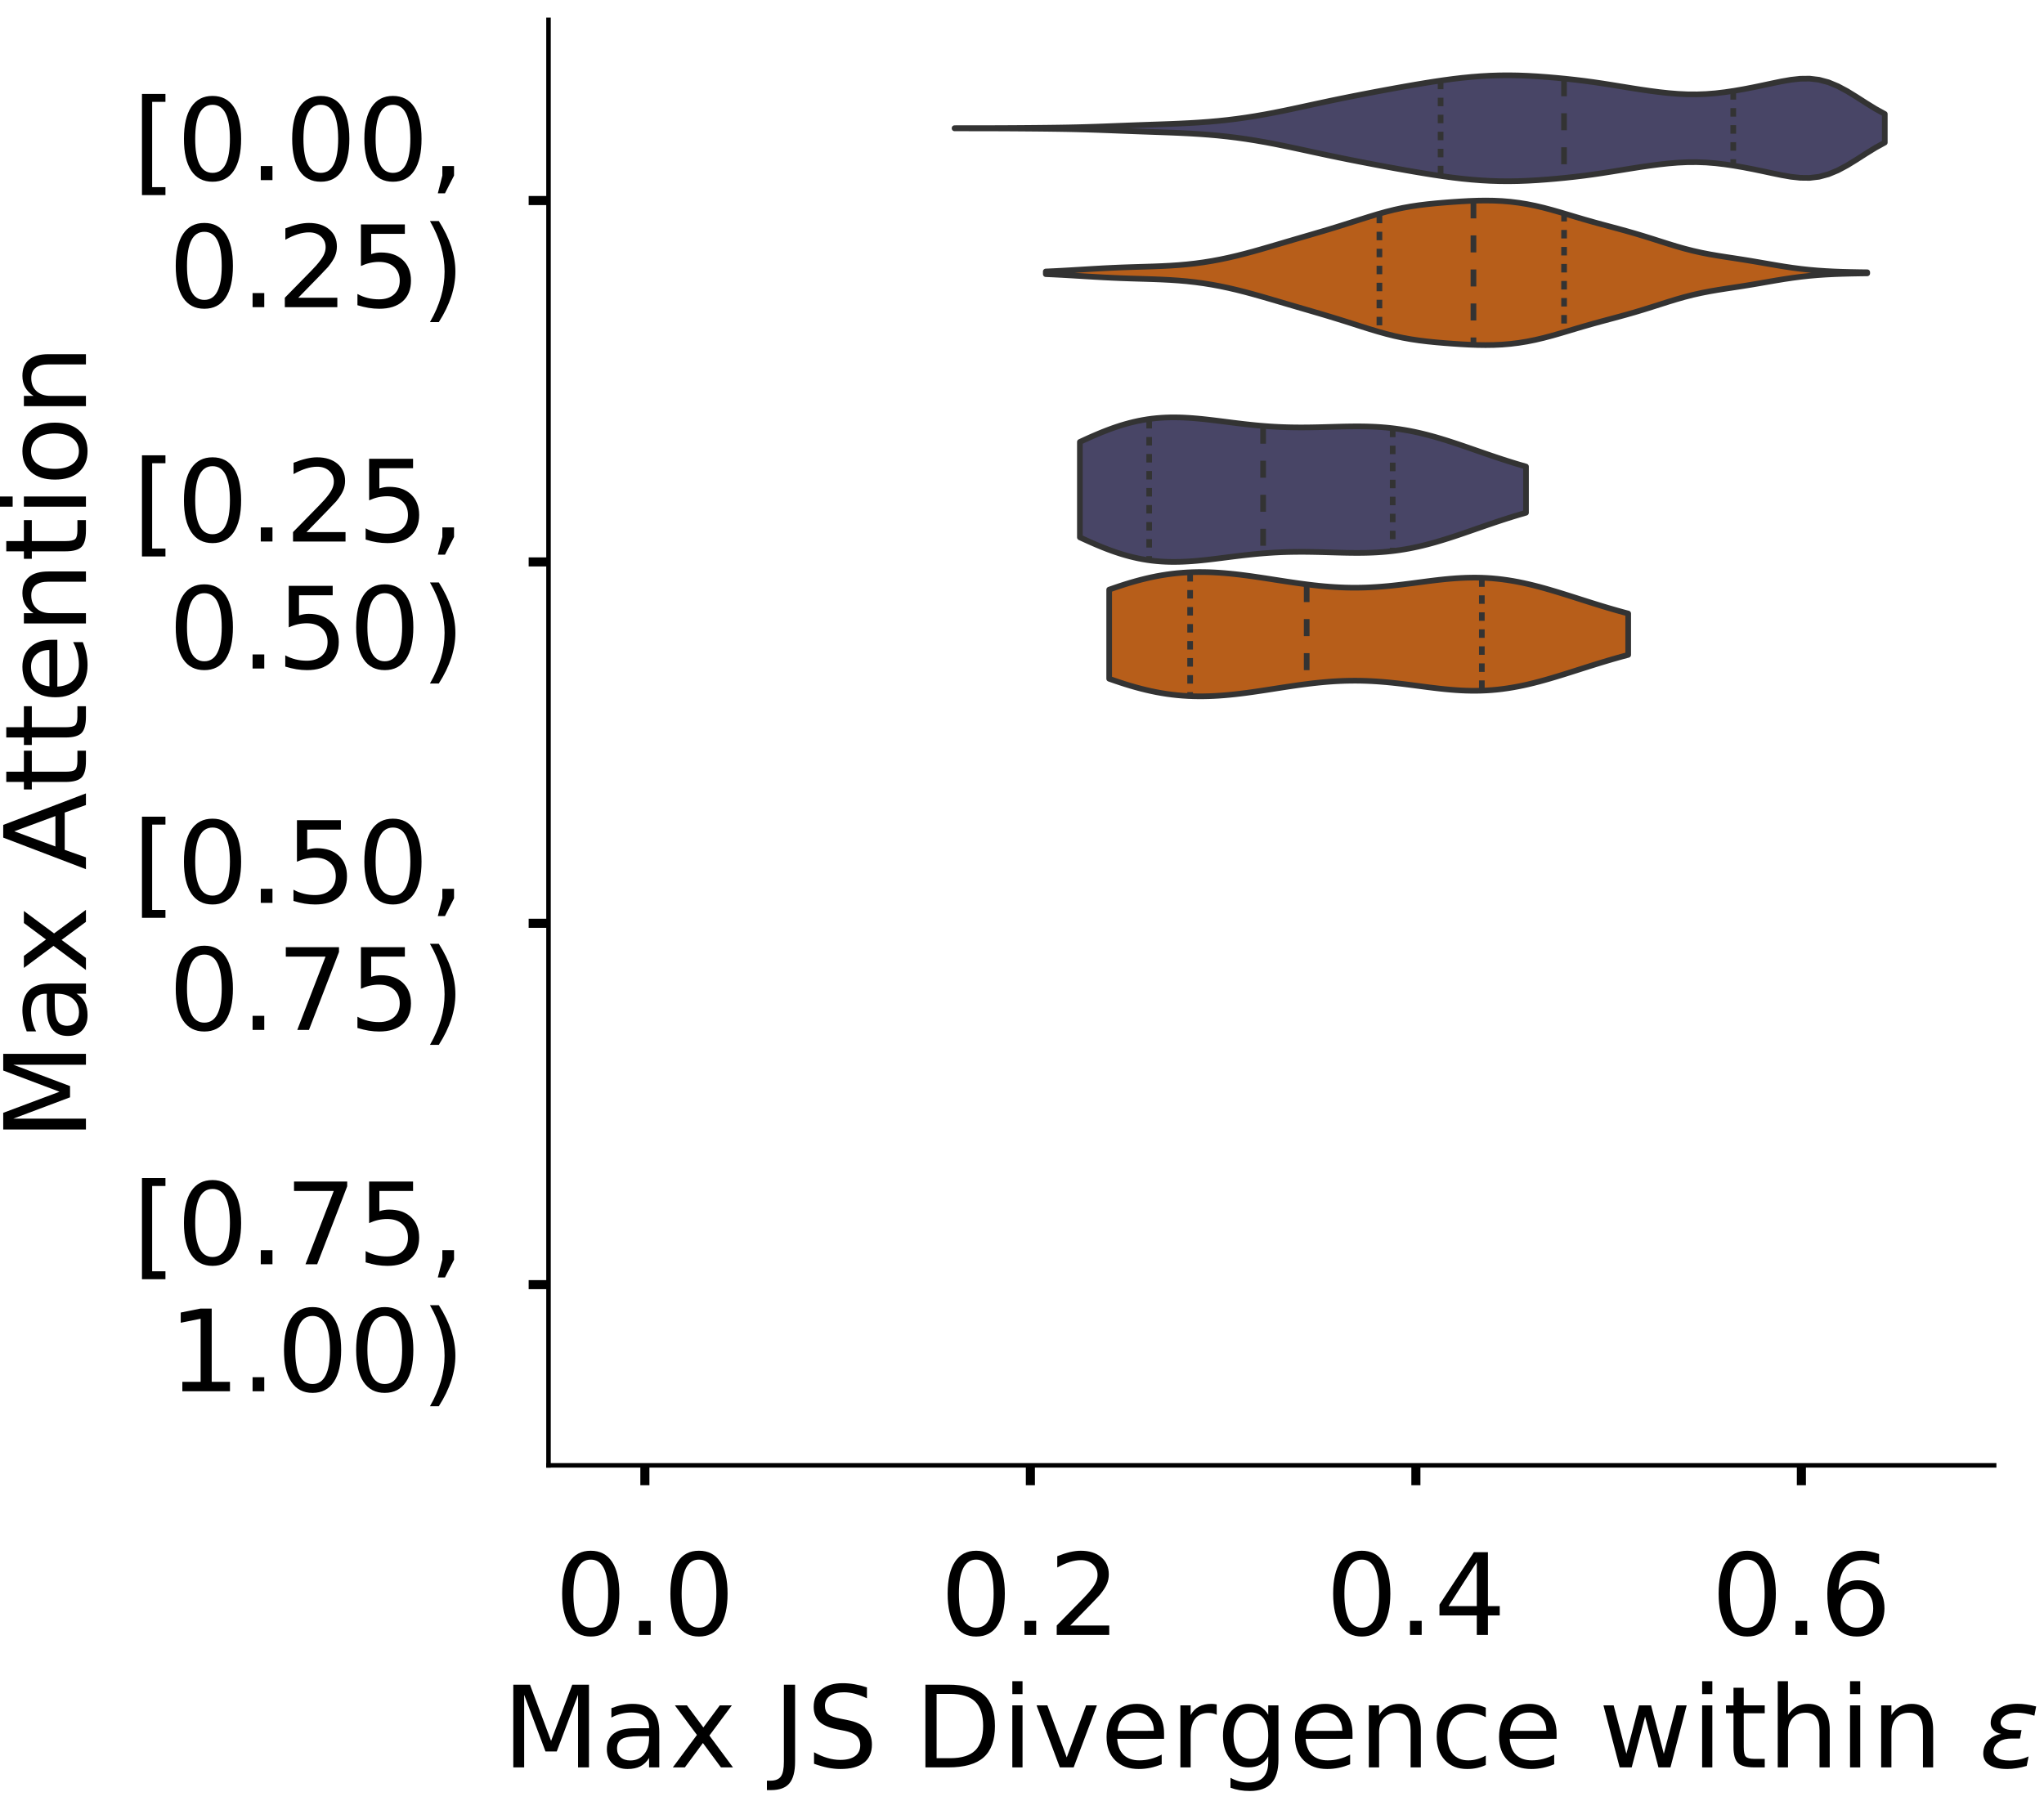 <?xml version="1.0" encoding="utf-8" standalone="no"?>
<!DOCTYPE svg PUBLIC "-//W3C//DTD SVG 1.1//EN"
  "http://www.w3.org/Graphics/SVG/1.1/DTD/svg11.dtd">
<!-- Created with matplotlib (https://matplotlib.org/) -->
<svg height="319.062pt" version="1.1" viewBox="0 0 360.352 319.062" width="360.352pt" xmlns="http://www.w3.org/2000/svg" xmlns:xlink="http://www.w3.org/1999/xlink">
 <defs>
  <style type="text/css">
*{stroke-linecap:butt;stroke-linejoin:round;}
  </style>
 </defs>
 <g id="figure_1">
  <g id="patch_1">
   <path d="M 0 319.062 
L 360.352 319.062 
L 360.352 0 
L 0 0 
z
" style="fill:#ffffff;"/>
  </g>
  <g id="axes_1">
   <g id="patch_2">
    <path d="M -269.522 258.362 
L -14.66 258.362 
L -14.66 3.5 
L -269.522 3.5 
z
" style="fill:#ffffff;"/>
   </g>
   <g id="patch_3">
    <path clip-path="url(#p4f161a44fd)" d="M -257.937 258.362 
L -252.145 258.362 
L -252.145 258.362 
L -257.937 258.362 
z
" style="fill:#43406b;opacity:0.6;stroke:#000000;stroke-linejoin:miter;stroke-width:0.5;"/>
   </g>
   <g id="patch_4">
    <path clip-path="url(#p4f161a44fd)" d="M -252.145 258.362 
L -246.352 258.362 
L -246.352 258.362 
L -252.145 258.362 
z
" style="fill:#43406b;opacity:0.6;stroke:#000000;stroke-linejoin:miter;stroke-width:0.5;"/>
   </g>
   <g id="patch_5">
    <path clip-path="url(#p4f161a44fd)" d="M -246.352 258.362 
L -240.56 258.362 
L -240.56 258.362 
L -246.352 258.362 
z
" style="fill:#43406b;opacity:0.6;stroke:#000000;stroke-linejoin:miter;stroke-width:0.5;"/>
   </g>
   <g id="patch_6">
    <path clip-path="url(#p4f161a44fd)" d="M -240.56 258.362 
L -234.768 258.362 
L -234.768 258.362 
L -240.56 258.362 
z
" style="fill:#43406b;opacity:0.6;stroke:#000000;stroke-linejoin:miter;stroke-width:0.5;"/>
   </g>
   <g id="patch_7">
    <path clip-path="url(#p4f161a44fd)" d="M -234.768 258.362 
L -228.975 258.362 
L -228.975 258.362 
L -234.768 258.362 
z
" style="fill:#43406b;opacity:0.6;stroke:#000000;stroke-linejoin:miter;stroke-width:0.5;"/>
   </g>
   <g id="patch_8">
    <path clip-path="url(#p4f161a44fd)" d="M -228.975 258.362 
L -223.183 258.362 
L -223.183 258.362 
L -228.975 258.362 
z
" style="fill:#43406b;opacity:0.6;stroke:#000000;stroke-linejoin:miter;stroke-width:0.5;"/>
   </g>
   <g id="patch_9">
    <path clip-path="url(#p4f161a44fd)" d="M -223.183 258.362 
L -217.391 258.362 
L -217.391 258.362 
L -223.183 258.362 
z
" style="fill:#43406b;opacity:0.6;stroke:#000000;stroke-linejoin:miter;stroke-width:0.5;"/>
   </g>
   <g id="patch_10">
    <path clip-path="url(#p4f161a44fd)" d="M -217.391 258.362 
L -211.599 258.362 
L -211.599 258.362 
L -217.391 258.362 
z
" style="fill:#43406b;opacity:0.6;stroke:#000000;stroke-linejoin:miter;stroke-width:0.5;"/>
   </g>
   <g id="patch_11">
    <path clip-path="url(#p4f161a44fd)" d="M -211.599 258.362 
L -205.806 258.362 
L -205.806 258.362 
L -211.599 258.362 
z
" style="fill:#43406b;opacity:0.6;stroke:#000000;stroke-linejoin:miter;stroke-width:0.5;"/>
   </g>
   <g id="patch_12">
    <path clip-path="url(#p4f161a44fd)" d="M -205.806 258.362 
L -200.014 258.362 
L -200.014 257.632 
L -205.806 257.632 
z
" style="fill:#43406b;opacity:0.6;stroke:#000000;stroke-linejoin:miter;stroke-width:0.5;"/>
   </g>
   <g id="patch_13">
    <path clip-path="url(#p4f161a44fd)" d="M -200.014 258.362 
L -194.222 258.362 
L -194.222 258.362 
L -200.014 258.362 
z
" style="fill:#43406b;opacity:0.6;stroke:#000000;stroke-linejoin:miter;stroke-width:0.5;"/>
   </g>
   <g id="patch_14">
    <path clip-path="url(#p4f161a44fd)" d="M -194.222 258.362 
L -188.429 258.362 
L -188.429 256.903 
L -194.222 256.903 
z
" style="fill:#43406b;opacity:0.6;stroke:#000000;stroke-linejoin:miter;stroke-width:0.5;"/>
   </g>
   <g id="patch_15">
    <path clip-path="url(#p4f161a44fd)" d="M -188.429 258.362 
L -182.637 258.362 
L -182.637 256.173 
L -188.429 256.173 
z
" style="fill:#43406b;opacity:0.6;stroke:#000000;stroke-linejoin:miter;stroke-width:0.5;"/>
   </g>
   <g id="patch_16">
    <path clip-path="url(#p4f161a44fd)" d="M -182.637 258.362 
L -176.845 258.362 
L -176.845 253.985 
L -182.637 253.985 
z
" style="fill:#43406b;opacity:0.6;stroke:#000000;stroke-linejoin:miter;stroke-width:0.5;"/>
   </g>
   <g id="patch_17">
    <path clip-path="url(#p4f161a44fd)" d="M -176.845 258.362 
L -171.052 258.362 
L -171.052 245.232 
L -176.845 245.232 
z
" style="fill:#43406b;opacity:0.6;stroke:#000000;stroke-linejoin:miter;stroke-width:0.5;"/>
   </g>
   <g id="patch_18">
    <path clip-path="url(#p4f161a44fd)" d="M -171.052 258.362 
L -165.26 258.362 
L -165.26 245.962 
L -171.052 245.962 
z
" style="fill:#43406b;opacity:0.6;stroke:#000000;stroke-linejoin:miter;stroke-width:0.5;"/>
   </g>
   <g id="patch_19">
    <path clip-path="url(#p4f161a44fd)" d="M -165.26 258.362 
L -159.468 258.362 
L -159.468 240.856 
L -165.26 240.856 
z
" style="fill:#43406b;opacity:0.6;stroke:#000000;stroke-linejoin:miter;stroke-width:0.5;"/>
   </g>
   <g id="patch_20">
    <path clip-path="url(#p4f161a44fd)" d="M -159.468 258.362 
L -153.675 258.362 
L -153.675 236.479 
L -159.468 236.479 
z
" style="fill:#43406b;opacity:0.6;stroke:#000000;stroke-linejoin:miter;stroke-width:0.5;"/>
   </g>
   <g id="patch_21">
    <path clip-path="url(#p4f161a44fd)" d="M -153.675 258.362 
L -147.883 258.362 
L -147.883 213.138 
L -153.675 213.138 
z
" style="fill:#43406b;opacity:0.6;stroke:#000000;stroke-linejoin:miter;stroke-width:0.5;"/>
   </g>
   <g id="patch_22">
    <path clip-path="url(#p4f161a44fd)" d="M -147.883 258.362 
L -142.091 258.362 
L -142.091 192.714 
L -147.883 192.714 
z
" style="fill:#43406b;opacity:0.6;stroke:#000000;stroke-linejoin:miter;stroke-width:0.5;"/>
   </g>
   <g id="patch_23">
    <path clip-path="url(#p4f161a44fd)" d="M -142.091 258.362 
L -136.299 258.362 
L -136.299 169.373 
L -142.091 169.373 
z
" style="fill:#43406b;opacity:0.6;stroke:#000000;stroke-linejoin:miter;stroke-width:0.5;"/>
   </g>
   <g id="patch_24">
    <path clip-path="url(#p4f161a44fd)" d="M -136.299 258.362 
L -130.506 258.362 
L -130.506 146.761 
L -136.299 146.761 
z
" style="fill:#43406b;opacity:0.6;stroke:#000000;stroke-linejoin:miter;stroke-width:0.5;"/>
   </g>
   <g id="patch_25">
    <path clip-path="url(#p4f161a44fd)" d="M -130.506 258.362 
L -124.714 258.362 
L -124.714 136.549 
L -130.506 136.549 
z
" style="fill:#43406b;opacity:0.6;stroke:#000000;stroke-linejoin:miter;stroke-width:0.5;"/>
   </g>
   <g id="patch_26">
    <path clip-path="url(#p4f161a44fd)" d="M -124.714 258.362 
L -118.922 258.362 
L -118.922 104.455 
L -124.714 104.455 
z
" style="fill:#43406b;opacity:0.6;stroke:#000000;stroke-linejoin:miter;stroke-width:0.5;"/>
   </g>
   <g id="patch_27">
    <path clip-path="url(#p4f161a44fd)" d="M -118.922 258.362 
L -113.129 258.362 
L -113.129 102.996 
L -118.922 102.996 
z
" style="fill:#43406b;opacity:0.6;stroke:#000000;stroke-linejoin:miter;stroke-width:0.5;"/>
   </g>
   <g id="patch_28">
    <path clip-path="url(#p4f161a44fd)" d="M -113.129 258.362 
L -107.337 258.362 
L -107.337 92.784 
L -113.129 92.784 
z
" style="fill:#43406b;opacity:0.6;stroke:#000000;stroke-linejoin:miter;stroke-width:0.5;"/>
   </g>
   <g id="patch_29">
    <path clip-path="url(#p4f161a44fd)" d="M -107.337 258.362 
L -101.545 258.362 
L -101.545 90.596 
L -107.337 90.596 
z
" style="fill:#43406b;opacity:0.6;stroke:#000000;stroke-linejoin:miter;stroke-width:0.5;"/>
   </g>
   <g id="patch_30">
    <path clip-path="url(#p4f161a44fd)" d="M -101.545 258.362 
L -95.752 258.362 
L -95.752 110.29 
L -101.545 110.29 
z
" style="fill:#43406b;opacity:0.6;stroke:#000000;stroke-linejoin:miter;stroke-width:0.5;"/>
   </g>
   <g id="patch_31">
    <path clip-path="url(#p4f161a44fd)" d="M -95.752 258.362 
L -89.96 258.362 
L -89.96 123.419 
L -95.752 123.419 
z
" style="fill:#43406b;opacity:0.6;stroke:#000000;stroke-linejoin:miter;stroke-width:0.5;"/>
   </g>
   <g id="patch_32">
    <path clip-path="url(#p4f161a44fd)" d="M -89.96 258.362 
L -84.168 258.362 
L -84.168 143.843 
L -89.96 143.843 
z
" style="fill:#43406b;opacity:0.6;stroke:#000000;stroke-linejoin:miter;stroke-width:0.5;"/>
   </g>
   <g id="patch_33">
    <path clip-path="url(#p4f161a44fd)" d="M -84.168 258.362 
L -78.375 258.362 
L -78.375 154.784 
L -84.168 154.784 
z
" style="fill:#43406b;opacity:0.6;stroke:#000000;stroke-linejoin:miter;stroke-width:0.5;"/>
   </g>
   <g id="patch_34">
    <path clip-path="url(#p4f161a44fd)" d="M -78.375 258.362 
L -72.583 258.362 
L -72.583 167.184 
L -78.375 167.184 
z
" style="fill:#43406b;opacity:0.6;stroke:#000000;stroke-linejoin:miter;stroke-width:0.5;"/>
   </g>
   <g id="patch_35">
    <path clip-path="url(#p4f161a44fd)" d="M -72.583 258.362 
L -66.791 258.362 
L -66.791 134.361 
L -72.583 134.361 
z
" style="fill:#43406b;opacity:0.6;stroke:#000000;stroke-linejoin:miter;stroke-width:0.5;"/>
   </g>
   <g id="patch_36">
    <path clip-path="url(#p4f161a44fd)" d="M -66.791 258.362 
L -60.998 258.362 
L -60.998 134.361 
L -66.791 134.361 
z
" style="fill:#43406b;opacity:0.6;stroke:#000000;stroke-linejoin:miter;stroke-width:0.5;"/>
   </g>
   <g id="patch_37">
    <path clip-path="url(#p4f161a44fd)" d="M -60.998 258.362 
L -55.206 258.362 
L -55.206 76.007 
L -60.998 76.007 
z
" style="fill:#43406b;opacity:0.6;stroke:#000000;stroke-linejoin:miter;stroke-width:0.5;"/>
   </g>
   <g id="patch_38">
    <path clip-path="url(#p4f161a44fd)" d="M -55.206 258.362 
L -49.414 258.362 
L -49.414 94.243 
L -55.206 94.243 
z
" style="fill:#43406b;opacity:0.6;stroke:#000000;stroke-linejoin:miter;stroke-width:0.5;"/>
   </g>
   <g id="patch_39">
    <path clip-path="url(#p4f161a44fd)" d="M -49.414 258.362 
L -43.622 258.362 
L -43.622 238.667 
L -49.414 238.667 
z
" style="fill:#43406b;opacity:0.6;stroke:#000000;stroke-linejoin:miter;stroke-width:0.5;"/>
   </g>
   <g id="patch_40">
    <path clip-path="url(#p4f161a44fd)" d="M -43.622 258.362 
L -37.829 258.362 
L -37.829 258.362 
L -43.622 258.362 
z
" style="fill:#43406b;opacity:0.6;stroke:#000000;stroke-linejoin:miter;stroke-width:0.5;"/>
   </g>
   <g id="patch_41">
    <path clip-path="url(#p4f161a44fd)" d="M -37.829 258.362 
L -32.037 258.362 
L -32.037 258.362 
L -37.829 258.362 
z
" style="fill:#43406b;opacity:0.6;stroke:#000000;stroke-linejoin:miter;stroke-width:0.5;"/>
   </g>
   <g id="patch_42">
    <path clip-path="url(#p4f161a44fd)" d="M -32.037 258.362 
L -26.245 258.362 
L -26.245 258.362 
L -32.037 258.362 
z
" style="fill:#43406b;opacity:0.6;stroke:#000000;stroke-linejoin:miter;stroke-width:0.5;"/>
   </g>
   <g id="patch_43">
    <path clip-path="url(#p4f161a44fd)" d="M -257.937 258.362 
L -252.145 258.362 
L -252.145 258.362 
L -257.937 258.362 
z
" style="fill:#d15a00;opacity:0.6;stroke:#000000;stroke-linejoin:miter;stroke-width:0.5;"/>
   </g>
   <g id="patch_44">
    <path clip-path="url(#p4f161a44fd)" d="M -252.145 258.362 
L -246.352 258.362 
L -246.352 258.362 
L -252.145 258.362 
z
" style="fill:#d15a00;opacity:0.6;stroke:#000000;stroke-linejoin:miter;stroke-width:0.5;"/>
   </g>
   <g id="patch_45">
    <path clip-path="url(#p4f161a44fd)" d="M -246.352 258.362 
L -240.56 258.362 
L -240.56 258.362 
L -246.352 258.362 
z
" style="fill:#d15a00;opacity:0.6;stroke:#000000;stroke-linejoin:miter;stroke-width:0.5;"/>
   </g>
   <g id="patch_46">
    <path clip-path="url(#p4f161a44fd)" d="M -240.56 258.362 
L -234.768 258.362 
L -234.768 258.362 
L -240.56 258.362 
z
" style="fill:#d15a00;opacity:0.6;stroke:#000000;stroke-linejoin:miter;stroke-width:0.5;"/>
   </g>
   <g id="patch_47">
    <path clip-path="url(#p4f161a44fd)" d="M -234.768 258.362 
L -228.975 258.362 
L -228.975 258.362 
L -234.768 258.362 
z
" style="fill:#d15a00;opacity:0.6;stroke:#000000;stroke-linejoin:miter;stroke-width:0.5;"/>
   </g>
   <g id="patch_48">
    <path clip-path="url(#p4f161a44fd)" d="M -228.975 258.362 
L -223.183 258.362 
L -223.183 258.362 
L -228.975 258.362 
z
" style="fill:#d15a00;opacity:0.6;stroke:#000000;stroke-linejoin:miter;stroke-width:0.5;"/>
   </g>
   <g id="patch_49">
    <path clip-path="url(#p4f161a44fd)" d="M -223.183 258.362 
L -217.391 258.362 
L -217.391 258.362 
L -223.183 258.362 
z
" style="fill:#d15a00;opacity:0.6;stroke:#000000;stroke-linejoin:miter;stroke-width:0.5;"/>
   </g>
   <g id="patch_50">
    <path clip-path="url(#p4f161a44fd)" d="M -217.391 258.362 
L -211.599 258.362 
L -211.599 258.362 
L -217.391 258.362 
z
" style="fill:#d15a00;opacity:0.6;stroke:#000000;stroke-linejoin:miter;stroke-width:0.5;"/>
   </g>
   <g id="patch_51">
    <path clip-path="url(#p4f161a44fd)" d="M -211.599 258.362 
L -205.806 258.362 
L -205.806 258.362 
L -211.599 258.362 
z
" style="fill:#d15a00;opacity:0.6;stroke:#000000;stroke-linejoin:miter;stroke-width:0.5;"/>
   </g>
   <g id="patch_52">
    <path clip-path="url(#p4f161a44fd)" d="M -205.806 258.362 
L -200.014 258.362 
L -200.014 258.362 
L -205.806 258.362 
z
" style="fill:#d15a00;opacity:0.6;stroke:#000000;stroke-linejoin:miter;stroke-width:0.5;"/>
   </g>
   <g id="patch_53">
    <path clip-path="url(#p4f161a44fd)" d="M -200.014 258.362 
L -194.222 258.362 
L -194.222 258.362 
L -200.014 258.362 
z
" style="fill:#d15a00;opacity:0.6;stroke:#000000;stroke-linejoin:miter;stroke-width:0.5;"/>
   </g>
   <g id="patch_54">
    <path clip-path="url(#p4f161a44fd)" d="M -194.222 258.362 
L -188.429 258.362 
L -188.429 255.723 
L -194.222 255.723 
z
" style="fill:#d15a00;opacity:0.6;stroke:#000000;stroke-linejoin:miter;stroke-width:0.5;"/>
   </g>
   <g id="patch_55">
    <path clip-path="url(#p4f161a44fd)" d="M -188.429 258.362 
L -182.637 258.362 
L -182.637 255.723 
L -188.429 255.723 
z
" style="fill:#d15a00;opacity:0.6;stroke:#000000;stroke-linejoin:miter;stroke-width:0.5;"/>
   </g>
   <g id="patch_56">
    <path clip-path="url(#p4f161a44fd)" d="M -182.637 258.362 
L -176.845 258.362 
L -176.845 239.893 
L -182.637 239.893 
z
" style="fill:#d15a00;opacity:0.6;stroke:#000000;stroke-linejoin:miter;stroke-width:0.5;"/>
   </g>
   <g id="patch_57">
    <path clip-path="url(#p4f161a44fd)" d="M -176.845 258.362 
L -171.052 258.362 
L -171.052 226.702 
L -176.845 226.702 
z
" style="fill:#d15a00;opacity:0.6;stroke:#000000;stroke-linejoin:miter;stroke-width:0.5;"/>
   </g>
   <g id="patch_58">
    <path clip-path="url(#p4f161a44fd)" d="M -171.052 258.362 
L -165.26 258.362 
L -165.26 237.255 
L -171.052 237.255 
z
" style="fill:#d15a00;opacity:0.6;stroke:#000000;stroke-linejoin:miter;stroke-width:0.5;"/>
   </g>
   <g id="patch_59">
    <path clip-path="url(#p4f161a44fd)" d="M -165.26 258.362 
L -159.468 258.362 
L -159.468 234.617 
L -165.26 234.617 
z
" style="fill:#d15a00;opacity:0.6;stroke:#000000;stroke-linejoin:miter;stroke-width:0.5;"/>
   </g>
   <g id="patch_60">
    <path clip-path="url(#p4f161a44fd)" d="M -159.468 258.362 
L -153.675 258.362 
L -153.675 205.595 
L -159.468 205.595 
z
" style="fill:#d15a00;opacity:0.6;stroke:#000000;stroke-linejoin:miter;stroke-width:0.5;"/>
   </g>
   <g id="patch_61">
    <path clip-path="url(#p4f161a44fd)" d="M -153.675 258.362 
L -147.883 258.362 
L -147.883 166.02 
L -153.675 166.02 
z
" style="fill:#d15a00;opacity:0.6;stroke:#000000;stroke-linejoin:miter;stroke-width:0.5;"/>
   </g>
   <g id="patch_62">
    <path clip-path="url(#p4f161a44fd)" d="M -147.883 258.362 
L -142.091 258.362 
L -142.091 152.829 
L -147.883 152.829 
z
" style="fill:#d15a00;opacity:0.6;stroke:#000000;stroke-linejoin:miter;stroke-width:0.5;"/>
   </g>
   <g id="patch_63">
    <path clip-path="url(#p4f161a44fd)" d="M -142.091 258.362 
L -136.299 258.362 
L -136.299 129.084 
L -142.091 129.084 
z
" style="fill:#d15a00;opacity:0.6;stroke:#000000;stroke-linejoin:miter;stroke-width:0.5;"/>
   </g>
   <g id="patch_64">
    <path clip-path="url(#p4f161a44fd)" d="M -136.299 258.362 
L -130.506 258.362 
L -130.506 89.509 
L -136.299 89.509 
z
" style="fill:#d15a00;opacity:0.6;stroke:#000000;stroke-linejoin:miter;stroke-width:0.5;"/>
   </g>
   <g id="patch_65">
    <path clip-path="url(#p4f161a44fd)" d="M -130.506 258.362 
L -124.714 258.362 
L -124.714 42.019 
L -130.506 42.019 
z
" style="fill:#d15a00;opacity:0.6;stroke:#000000;stroke-linejoin:miter;stroke-width:0.5;"/>
   </g>
   <g id="patch_66">
    <path clip-path="url(#p4f161a44fd)" d="M -124.714 258.362 
L -118.922 258.362 
L -118.922 52.573 
L -124.714 52.573 
z
" style="fill:#d15a00;opacity:0.6;stroke:#000000;stroke-linejoin:miter;stroke-width:0.5;"/>
   </g>
   <g id="patch_67">
    <path clip-path="url(#p4f161a44fd)" d="M -118.922 258.362 
L -113.129 258.362 
L -113.129 15.636 
L -118.922 15.636 
z
" style="fill:#d15a00;opacity:0.6;stroke:#000000;stroke-linejoin:miter;stroke-width:0.5;"/>
   </g>
   <g id="patch_68">
    <path clip-path="url(#p4f161a44fd)" d="M -113.129 258.362 
L -107.337 258.362 
L -107.337 47.296 
L -113.129 47.296 
z
" style="fill:#d15a00;opacity:0.6;stroke:#000000;stroke-linejoin:miter;stroke-width:0.5;"/>
   </g>
   <g id="patch_69">
    <path clip-path="url(#p4f161a44fd)" d="M -107.337 258.362 
L -101.545 258.362 
L -101.545 36.743 
L -107.337 36.743 
z
" style="fill:#d15a00;opacity:0.6;stroke:#000000;stroke-linejoin:miter;stroke-width:0.5;"/>
   </g>
   <g id="patch_70">
    <path clip-path="url(#p4f161a44fd)" d="M -101.545 258.362 
L -95.752 258.362 
L -95.752 105.339 
L -101.545 105.339 
z
" style="fill:#d15a00;opacity:0.6;stroke:#000000;stroke-linejoin:miter;stroke-width:0.5;"/>
   </g>
   <g id="patch_71">
    <path clip-path="url(#p4f161a44fd)" d="M -95.752 258.362 
L -89.96 258.362 
L -89.96 121.169 
L -95.752 121.169 
z
" style="fill:#d15a00;opacity:0.6;stroke:#000000;stroke-linejoin:miter;stroke-width:0.5;"/>
   </g>
   <g id="patch_72">
    <path clip-path="url(#p4f161a44fd)" d="M -89.96 258.362 
L -84.168 258.362 
L -84.168 131.722 
L -89.96 131.722 
z
" style="fill:#d15a00;opacity:0.6;stroke:#000000;stroke-linejoin:miter;stroke-width:0.5;"/>
   </g>
   <g id="patch_73">
    <path clip-path="url(#p4f161a44fd)" d="M -84.168 258.362 
L -78.375 258.362 
L -78.375 181.85 
L -84.168 181.85 
z
" style="fill:#d15a00;opacity:0.6;stroke:#000000;stroke-linejoin:miter;stroke-width:0.5;"/>
   </g>
   <g id="patch_74">
    <path clip-path="url(#p4f161a44fd)" d="M -78.375 258.362 
L -72.583 258.362 
L -72.583 224.064 
L -78.375 224.064 
z
" style="fill:#d15a00;opacity:0.6;stroke:#000000;stroke-linejoin:miter;stroke-width:0.5;"/>
   </g>
   <g id="patch_75">
    <path clip-path="url(#p4f161a44fd)" d="M -72.583 258.362 
L -66.791 258.362 
L -66.791 195.042 
L -72.583 195.042 
z
" style="fill:#d15a00;opacity:0.6;stroke:#000000;stroke-linejoin:miter;stroke-width:0.5;"/>
   </g>
   <g id="patch_76">
    <path clip-path="url(#p4f161a44fd)" d="M -66.791 258.362 
L -60.998 258.362 
L -60.998 247.808 
L -66.791 247.808 
z
" style="fill:#d15a00;opacity:0.6;stroke:#000000;stroke-linejoin:miter;stroke-width:0.5;"/>
   </g>
   <g id="patch_77">
    <path clip-path="url(#p4f161a44fd)" d="M -60.998 258.362 
L -55.206 258.362 
L -55.206 253.085 
L -60.998 253.085 
z
" style="fill:#d15a00;opacity:0.6;stroke:#000000;stroke-linejoin:miter;stroke-width:0.5;"/>
   </g>
   <g id="patch_78">
    <path clip-path="url(#p4f161a44fd)" d="M -55.206 258.362 
L -49.414 258.362 
L -49.414 258.362 
L -55.206 258.362 
z
" style="fill:#d15a00;opacity:0.6;stroke:#000000;stroke-linejoin:miter;stroke-width:0.5;"/>
   </g>
   <g id="patch_79">
    <path clip-path="url(#p4f161a44fd)" d="M -49.414 258.362 
L -43.622 258.362 
L -43.622 255.723 
L -49.414 255.723 
z
" style="fill:#d15a00;opacity:0.6;stroke:#000000;stroke-linejoin:miter;stroke-width:0.5;"/>
   </g>
   <g id="patch_80">
    <path clip-path="url(#p4f161a44fd)" d="M -43.622 258.362 
L -37.829 258.362 
L -37.829 258.362 
L -43.622 258.362 
z
" style="fill:#d15a00;opacity:0.6;stroke:#000000;stroke-linejoin:miter;stroke-width:0.5;"/>
   </g>
   <g id="patch_81">
    <path clip-path="url(#p4f161a44fd)" d="M -37.829 258.362 
L -32.037 258.362 
L -32.037 258.362 
L -37.829 258.362 
z
" style="fill:#d15a00;opacity:0.6;stroke:#000000;stroke-linejoin:miter;stroke-width:0.5;"/>
   </g>
   <g id="patch_82">
    <path clip-path="url(#p4f161a44fd)" d="M -32.037 258.362 
L -26.245 258.362 
L -26.245 258.362 
L -32.037 258.362 
z
" style="fill:#d15a00;opacity:0.6;stroke:#000000;stroke-linejoin:miter;stroke-width:0.5;"/>
   </g>
   <g id="matplotlib.axis_1">
    <g id="xtick_1">
     <g id="line2d_1">
      <defs>
       <path d="M 0 0 
L 0 3.5 
" id="mb4551e9d6e" style="stroke:#000000;stroke-width:1.6;"/>
      </defs>
      <g/>
     </g>
     <g id="text_1">
      <!-- 0.0 -->
      <defs>
       <path d="M 31.781 66.406 
Q 24.172 66.406 20.328 58.906 
Q 16.5 51.422 16.5 36.375 
Q 16.5 21.391 20.328 13.891 
Q 24.172 6.391 31.781 6.391 
Q 39.453 6.391 43.281 13.891 
Q 47.125 21.391 47.125 36.375 
Q 47.125 51.422 43.281 58.906 
Q 39.453 66.406 31.781 66.406 
z
M 31.781 74.219 
Q 44.047 74.219 50.516 64.516 
Q 56.984 54.828 56.984 36.375 
Q 56.984 17.969 50.516 8.266 
Q 44.047 -1.422 31.781 -1.422 
Q 19.531 -1.422 13.062 8.266 
Q 6.594 17.969 6.594 36.375 
Q 6.594 54.828 13.062 64.516 
Q 19.531 74.219 31.781 74.219 
z
" id="DejaVuSans-48"/>
       <path d="M 10.688 12.406 
L 21 12.406 
L 21 0 
L 10.688 0 
z
" id="DejaVuSans-46"/>
      </defs>
      <g transform="translate(-273.84 288.259)scale(0.2 -0.2)">
       <use xlink:href="#DejaVuSans-48"/>
       <use x="63.623" xlink:href="#DejaVuSans-46"/>
       <use x="95.41" xlink:href="#DejaVuSans-48"/>
      </g>
     </g>
    </g>
    <g id="xtick_2">
     <g id="line2d_2">
      <g/>
     </g>
     <g id="text_2">
      <!-- 0.2 -->
      <defs>
       <path d="M 19.188 8.297 
L 53.609 8.297 
L 53.609 0 
L 7.328 0 
L 7.328 8.297 
Q 12.938 14.109 22.625 23.891 
Q 32.328 33.688 34.812 36.531 
Q 39.547 41.844 41.422 45.531 
Q 43.312 49.219 43.312 52.781 
Q 43.312 58.594 39.234 62.25 
Q 35.156 65.922 28.609 65.922 
Q 23.969 65.922 18.812 64.312 
Q 13.672 62.703 7.812 59.422 
L 7.812 69.391 
Q 13.766 71.781 18.938 73 
Q 24.125 74.219 28.422 74.219 
Q 39.75 74.219 46.484 68.547 
Q 53.219 62.891 53.219 53.422 
Q 53.219 48.922 51.531 44.891 
Q 49.859 40.875 45.406 35.406 
Q 44.188 33.984 37.641 27.219 
Q 31.109 20.453 19.188 8.297 
z
" id="DejaVuSans-50"/>
      </defs>
      <g transform="translate(-207.642 288.259)scale(0.2 -0.2)">
       <use xlink:href="#DejaVuSans-48"/>
       <use x="63.623" xlink:href="#DejaVuSans-46"/>
       <use x="95.41" xlink:href="#DejaVuSans-50"/>
      </g>
     </g>
    </g>
    <g id="xtick_3">
     <g id="line2d_3">
      <g/>
     </g>
     <g id="text_3">
      <!-- 0.4 -->
      <defs>
       <path d="M 37.797 64.312 
L 12.891 25.391 
L 37.797 25.391 
z
M 35.203 72.906 
L 47.609 72.906 
L 47.609 25.391 
L 58.016 25.391 
L 58.016 17.188 
L 47.609 17.188 
L 47.609 0 
L 37.797 0 
L 37.797 17.188 
L 4.891 17.188 
L 4.891 26.703 
z
" id="DejaVuSans-52"/>
      </defs>
      <g transform="translate(-141.444 288.259)scale(0.2 -0.2)">
       <use xlink:href="#DejaVuSans-48"/>
       <use x="63.623" xlink:href="#DejaVuSans-46"/>
       <use x="95.41" xlink:href="#DejaVuSans-52"/>
      </g>
     </g>
    </g>
    <g id="xtick_4">
     <g id="line2d_4">
      <g/>
     </g>
     <g id="text_4">
      <!-- 0.6 -->
      <defs>
       <path d="M 33.016 40.375 
Q 26.375 40.375 22.484 35.828 
Q 18.609 31.297 18.609 23.391 
Q 18.609 15.531 22.484 10.953 
Q 26.375 6.391 33.016 6.391 
Q 39.656 6.391 43.531 10.953 
Q 47.406 15.531 47.406 23.391 
Q 47.406 31.297 43.531 35.828 
Q 39.656 40.375 33.016 40.375 
z
M 52.594 71.297 
L 52.594 62.312 
Q 48.875 64.062 45.094 64.984 
Q 41.312 65.922 37.594 65.922 
Q 27.828 65.922 22.672 59.328 
Q 17.531 52.734 16.797 39.406 
Q 19.672 43.656 24.016 45.922 
Q 28.375 48.188 33.594 48.188 
Q 44.578 48.188 50.953 41.516 
Q 57.328 34.859 57.328 23.391 
Q 57.328 12.156 50.688 5.359 
Q 44.047 -1.422 33.016 -1.422 
Q 20.359 -1.422 13.672 8.266 
Q 6.984 17.969 6.984 36.375 
Q 6.984 53.656 15.188 63.938 
Q 23.391 74.219 37.203 74.219 
Q 40.922 74.219 44.703 73.484 
Q 48.484 72.75 52.594 71.297 
z
" id="DejaVuSans-54"/>
      </defs>
      <g transform="translate(-75.247 288.259)scale(0.2 -0.2)">
       <use xlink:href="#DejaVuSans-48"/>
       <use x="63.623" xlink:href="#DejaVuSans-46"/>
       <use x="95.41" xlink:href="#DejaVuSans-54"/>
      </g>
     </g>
    </g>
    <g id="text_5">
     <!--   -->
     <defs>
      <path id="DejaVuSans-32"/>
     </defs>
     <g transform="translate(-145.269 311.615)scale(0.2 -0.2)">
      <use xlink:href="#DejaVuSans-32"/>
     </g>
    </g>
   </g>
   <g id="matplotlib.axis_2">
    <g id="ytick_1">
     <g id="line2d_5">
      <defs>
       <path d="M 0 0 
L -3.5 0 
" id="m7d248ae703" style="stroke:#000000;stroke-width:1.6;"/>
      </defs>
      <g/>
     </g>
     <g id="text_6">
      <!-- 0.00 -->
      <g transform="translate(-328.753 265.96)scale(0.2 -0.2)">
       <use xlink:href="#DejaVuSans-48"/>
       <use x="63.623" xlink:href="#DejaVuSans-46"/>
       <use x="95.41" xlink:href="#DejaVuSans-48"/>
       <use x="159.033" xlink:href="#DejaVuSans-48"/>
      </g>
     </g>
    </g>
    <g id="ytick_2">
     <g id="line2d_6">
      <g/>
     </g>
     <g id="text_7">
      <!-- 0.02 -->
      <g transform="translate(-328.753 218.84)scale(0.2 -0.2)">
       <use xlink:href="#DejaVuSans-48"/>
       <use x="63.623" xlink:href="#DejaVuSans-46"/>
       <use x="95.41" xlink:href="#DejaVuSans-48"/>
       <use x="159.033" xlink:href="#DejaVuSans-50"/>
      </g>
     </g>
    </g>
    <g id="ytick_3">
     <g id="line2d_7">
      <g/>
     </g>
     <g id="text_8">
      <!-- 0.04 -->
      <g transform="translate(-328.753 171.719)scale(0.2 -0.2)">
       <use xlink:href="#DejaVuSans-48"/>
       <use x="63.623" xlink:href="#DejaVuSans-46"/>
       <use x="95.41" xlink:href="#DejaVuSans-48"/>
       <use x="159.033" xlink:href="#DejaVuSans-52"/>
      </g>
     </g>
    </g>
    <g id="ytick_4">
     <g id="line2d_8">
      <g/>
     </g>
     <g id="text_9">
      <!-- 0.06 -->
      <g transform="translate(-328.753 124.599)scale(0.2 -0.2)">
       <use xlink:href="#DejaVuSans-48"/>
       <use x="63.623" xlink:href="#DejaVuSans-46"/>
       <use x="95.41" xlink:href="#DejaVuSans-48"/>
       <use x="159.033" xlink:href="#DejaVuSans-54"/>
      </g>
     </g>
    </g>
    <g id="ytick_5">
     <g id="line2d_9">
      <g/>
     </g>
     <g id="text_10">
      <!-- 0.08 -->
      <defs>
       <path d="M 31.781 34.625 
Q 24.75 34.625 20.719 30.859 
Q 16.703 27.094 16.703 20.516 
Q 16.703 13.922 20.719 10.156 
Q 24.75 6.391 31.781 6.391 
Q 38.812 6.391 42.859 10.172 
Q 46.922 13.969 46.922 20.516 
Q 46.922 27.094 42.891 30.859 
Q 38.875 34.625 31.781 34.625 
z
M 21.922 38.812 
Q 15.578 40.375 12.031 44.719 
Q 8.5 49.078 8.5 55.328 
Q 8.5 64.062 14.719 69.141 
Q 20.953 74.219 31.781 74.219 
Q 42.672 74.219 48.875 69.141 
Q 55.078 64.062 55.078 55.328 
Q 55.078 49.078 51.531 44.719 
Q 48 40.375 41.703 38.812 
Q 48.828 37.156 52.797 32.312 
Q 56.781 27.484 56.781 20.516 
Q 56.781 9.906 50.312 4.234 
Q 43.844 -1.422 31.781 -1.422 
Q 19.734 -1.422 13.25 4.234 
Q 6.781 9.906 6.781 20.516 
Q 6.781 27.484 10.781 32.312 
Q 14.797 37.156 21.922 38.812 
z
M 18.312 54.391 
Q 18.312 48.734 21.844 45.562 
Q 25.391 42.391 31.781 42.391 
Q 38.141 42.391 41.719 45.562 
Q 45.312 48.734 45.312 54.391 
Q 45.312 60.062 41.719 63.234 
Q 38.141 66.406 31.781 66.406 
Q 25.391 66.406 21.844 63.234 
Q 18.312 60.062 18.312 54.391 
z
" id="DejaVuSans-56"/>
      </defs>
      <g transform="translate(-328.753 77.479)scale(0.2 -0.2)">
       <use xlink:href="#DejaVuSans-48"/>
       <use x="63.623" xlink:href="#DejaVuSans-46"/>
       <use x="95.41" xlink:href="#DejaVuSans-48"/>
       <use x="159.033" xlink:href="#DejaVuSans-56"/>
      </g>
     </g>
    </g>
    <g id="ytick_6">
     <g id="line2d_10">
      <g/>
     </g>
     <g id="text_11">
      <!-- 0.10 -->
      <defs>
       <path d="M 12.406 8.297 
L 28.516 8.297 
L 28.516 63.922 
L 10.984 60.406 
L 10.984 69.391 
L 28.422 72.906 
L 38.281 72.906 
L 38.281 8.297 
L 54.391 8.297 
L 54.391 0 
L 12.406 0 
z
" id="DejaVuSans-49"/>
      </defs>
      <g transform="translate(-328.753 30.358)scale(0.2 -0.2)">
       <use xlink:href="#DejaVuSans-48"/>
       <use x="63.623" xlink:href="#DejaVuSans-46"/>
       <use x="95.41" xlink:href="#DejaVuSans-49"/>
       <use x="159.033" xlink:href="#DejaVuSans-48"/>
      </g>
     </g>
    </g>
    <g id="text_12">
     <!--   -->
     <g transform="translate(-336.413 133.728)rotate(-90)scale(0.176 -0.176)">
      <use xlink:href="#DejaVuSans-32"/>
     </g>
    </g>
   </g>
   <g id="patch_83">
    <path style="fill:none;stroke:#000000;stroke-linecap:square;stroke-linejoin:miter;stroke-width:0.8;"/>
   </g>
   <g id="patch_84">
    <path style="fill:none;stroke:#000000;stroke-linecap:square;stroke-linejoin:miter;stroke-width:0.8;"/>
   </g>
  </g>
  <g id="axes_2">
   <g id="patch_85">
    <path d="M 96.7 258.362 
L 351.562 258.362 
L 351.562 3.5 
L 96.7 3.5 
z
" style="fill:#ffffff;"/>
   </g>
   <g id="PolyCollection_1">
    <defs>
     <path d="M 168.289 -296.429 
L 168.289 -296.465 
L 169.946 -296.466 
L 171.602 -296.467 
L 173.259 -296.469 
L 174.915 -296.473 
L 176.572 -296.479 
L 178.228 -296.487 
L 179.885 -296.498 
L 181.542 -296.511 
L 183.198 -296.526 
L 184.855 -296.544 
L 186.511 -296.566 
L 188.168 -296.593 
L 189.824 -296.628 
L 191.481 -296.672 
L 193.137 -296.724 
L 194.794 -296.784 
L 196.45 -296.848 
L 198.107 -296.913 
L 199.763 -296.976 
L 201.42 -297.036 
L 203.076 -297.094 
L 204.733 -297.151 
L 206.389 -297.212 
L 208.046 -297.281 
L 209.702 -297.363 
L 211.359 -297.462 
L 213.015 -297.583 
L 214.672 -297.728 
L 216.328 -297.902 
L 217.985 -298.104 
L 219.641 -298.336 
L 221.298 -298.597 
L 222.954 -298.884 
L 224.611 -299.196 
L 226.267 -299.527 
L 227.924 -299.874 
L 229.58 -300.23 
L 231.237 -300.589 
L 232.893 -300.946 
L 234.55 -301.297 
L 236.206 -301.64 
L 237.863 -301.975 
L 239.519 -302.302 
L 241.176 -302.623 
L 242.832 -302.937 
L 244.489 -303.245 
L 246.145 -303.547 
L 247.802 -303.842 
L 249.458 -304.13 
L 251.115 -304.407 
L 252.771 -304.67 
L 254.428 -304.916 
L 256.084 -305.138 
L 257.741 -305.334 
L 259.397 -305.497 
L 261.054 -305.627 
L 262.71 -305.719 
L 264.367 -305.773 
L 266.023 -305.786 
L 267.68 -305.76 
L 269.336 -305.697 
L 270.993 -305.602 
L 272.649 -305.482 
L 274.306 -305.341 
L 275.962 -305.182 
L 277.619 -305.003 
L 279.275 -304.804 
L 280.932 -304.581 
L 282.588 -304.336 
L 284.245 -304.075 
L 285.901 -303.805 
L 287.558 -303.537 
L 289.214 -303.279 
L 290.871 -303.039 
L 292.527 -302.824 
L 294.184 -302.644 
L 295.84 -302.509 
L 297.497 -302.431 
L 299.153 -302.422 
L 300.81 -302.484 
L 302.466 -302.617 
L 304.123 -302.813 
L 305.779 -303.06 
L 307.436 -303.348 
L 309.092 -303.667 
L 310.749 -304.011 
L 312.405 -304.365 
L 314.062 -304.707 
L 315.718 -304.995 
L 317.375 -305.178 
L 319.031 -305.197 
L 320.688 -304.999 
L 322.344 -304.556 
L 324.001 -303.871 
L 325.657 -302.985 
L 327.314 -301.967 
L 328.97 -300.904 
L 330.627 -299.882 
L 332.283 -298.968 
L 332.283 -293.926 
L 332.283 -293.926 
L 330.627 -293.012 
L 328.97 -291.99 
L 327.314 -290.927 
L 325.657 -289.909 
L 324.001 -289.023 
L 322.344 -288.338 
L 320.688 -287.895 
L 319.031 -287.697 
L 317.375 -287.716 
L 315.718 -287.899 
L 314.062 -288.188 
L 312.405 -288.529 
L 310.749 -288.883 
L 309.092 -289.227 
L 307.436 -289.546 
L 305.779 -289.834 
L 304.123 -290.081 
L 302.466 -290.277 
L 300.81 -290.41 
L 299.153 -290.472 
L 297.497 -290.463 
L 295.84 -290.385 
L 294.184 -290.25 
L 292.527 -290.07 
L 290.871 -289.855 
L 289.214 -289.615 
L 287.558 -289.357 
L 285.901 -289.089 
L 284.245 -288.819 
L 282.588 -288.558 
L 280.932 -288.313 
L 279.275 -288.09 
L 277.619 -287.891 
L 275.962 -287.712 
L 274.306 -287.553 
L 272.649 -287.412 
L 270.993 -287.292 
L 269.336 -287.197 
L 267.68 -287.134 
L 266.023 -287.108 
L 264.367 -287.121 
L 262.71 -287.175 
L 261.054 -287.267 
L 259.397 -287.397 
L 257.741 -287.56 
L 256.084 -287.756 
L 254.428 -287.978 
L 252.771 -288.224 
L 251.115 -288.487 
L 249.458 -288.764 
L 247.802 -289.052 
L 246.145 -289.347 
L 244.489 -289.649 
L 242.832 -289.957 
L 241.176 -290.272 
L 239.519 -290.592 
L 237.863 -290.919 
L 236.206 -291.254 
L 234.55 -291.597 
L 232.893 -291.948 
L 231.237 -292.305 
L 229.58 -292.664 
L 227.924 -293.02 
L 226.267 -293.367 
L 224.611 -293.698 
L 222.954 -294.01 
L 221.298 -294.297 
L 219.641 -294.558 
L 217.985 -294.79 
L 216.328 -294.992 
L 214.672 -295.166 
L 213.015 -295.311 
L 211.359 -295.432 
L 209.702 -295.531 
L 208.046 -295.613 
L 206.389 -295.682 
L 204.733 -295.743 
L 203.076 -295.8 
L 201.42 -295.858 
L 199.763 -295.918 
L 198.107 -295.981 
L 196.45 -296.046 
L 194.794 -296.11 
L 193.137 -296.17 
L 191.481 -296.223 
L 189.824 -296.266 
L 188.168 -296.301 
L 186.511 -296.328 
L 184.855 -296.35 
L 183.198 -296.368 
L 181.542 -296.383 
L 179.885 -296.396 
L 178.228 -296.407 
L 176.572 -296.416 
L 174.915 -296.421 
L 173.259 -296.425 
L 171.602 -296.427 
L 169.946 -296.428 
L 168.289 -296.429 
z
" id="m8d94ea1973" style="stroke:#333333;"/>
    </defs>
    <g clip-path="url(#p5ec9f67b51)">
     <use style="fill:#484566;stroke:#333333;" x="0" xlink:href="#m8d94ea1973" y="319.062"/>
    </g>
   </g>
   <g id="PolyCollection_2">
    <defs>
     <path d="M 184.37 -270.726 
L 184.37 -271.196 
L 185.833 -271.262 
L 187.296 -271.337 
L 188.759 -271.42 
L 190.221 -271.508 
L 191.684 -271.597 
L 193.147 -271.685 
L 194.61 -271.766 
L 196.073 -271.838 
L 197.536 -271.901 
L 198.998 -271.953 
L 200.461 -271.999 
L 201.924 -272.043 
L 203.387 -272.09 
L 204.85 -272.148 
L 206.312 -272.223 
L 207.775 -272.322 
L 209.238 -272.45 
L 210.701 -272.612 
L 212.164 -272.81 
L 213.627 -273.045 
L 215.089 -273.317 
L 216.552 -273.624 
L 218.015 -273.965 
L 219.478 -274.334 
L 220.941 -274.728 
L 222.404 -275.141 
L 223.866 -275.565 
L 225.329 -275.995 
L 226.792 -276.427 
L 228.255 -276.856 
L 229.718 -277.284 
L 231.181 -277.71 
L 232.643 -278.139 
L 234.106 -278.575 
L 235.569 -279.02 
L 237.032 -279.477 
L 238.495 -279.941 
L 239.958 -280.408 
L 241.42 -280.868 
L 242.883 -281.309 
L 244.346 -281.719 
L 245.809 -282.086 
L 247.272 -282.403 
L 248.735 -282.668 
L 250.197 -282.886 
L 251.66 -283.064 
L 253.123 -283.212 
L 254.586 -283.339 
L 256.049 -283.45 
L 257.512 -283.548 
L 258.974 -283.628 
L 260.437 -283.683 
L 261.9 -283.704 
L 263.363 -283.683 
L 264.826 -283.614 
L 266.289 -283.491 
L 267.751 -283.311 
L 269.214 -283.074 
L 270.677 -282.78 
L 272.14 -282.435 
L 273.603 -282.047 
L 275.066 -281.629 
L 276.528 -281.193 
L 277.991 -280.755 
L 279.454 -280.326 
L 280.917 -279.91 
L 282.38 -279.509 
L 283.843 -279.117 
L 285.305 -278.724 
L 286.768 -278.322 
L 288.231 -277.903 
L 289.694 -277.464 
L 291.157 -277.008 
L 292.62 -276.542 
L 294.082 -276.078 
L 295.545 -275.631 
L 297.008 -275.216 
L 298.471 -274.841 
L 299.934 -274.512 
L 301.396 -274.226 
L 302.859 -273.975 
L 304.322 -273.745 
L 305.785 -273.523 
L 307.248 -273.296 
L 308.711 -273.059 
L 310.173 -272.811 
L 311.636 -272.557 
L 313.099 -272.305 
L 314.562 -272.065 
L 316.025 -271.847 
L 317.488 -271.656 
L 318.95 -271.497 
L 320.413 -271.369 
L 321.876 -271.27 
L 323.339 -271.196 
L 324.802 -271.142 
L 326.265 -271.104 
L 327.727 -271.076 
L 329.19 -271.056 
L 329.19 -270.866 
L 329.19 -270.866 
L 327.727 -270.846 
L 326.265 -270.818 
L 324.802 -270.78 
L 323.339 -270.726 
L 321.876 -270.652 
L 320.413 -270.553 
L 318.95 -270.425 
L 317.488 -270.265 
L 316.025 -270.075 
L 314.562 -269.857 
L 313.099 -269.617 
L 311.636 -269.365 
L 310.173 -269.11 
L 308.711 -268.862 
L 307.248 -268.625 
L 305.785 -268.399 
L 304.322 -268.177 
L 302.859 -267.947 
L 301.396 -267.696 
L 299.934 -267.41 
L 298.471 -267.081 
L 297.008 -266.706 
L 295.545 -266.291 
L 294.082 -265.844 
L 292.62 -265.38 
L 291.157 -264.914 
L 289.694 -264.457 
L 288.231 -264.018 
L 286.768 -263.599 
L 285.305 -263.198 
L 283.843 -262.805 
L 282.38 -262.413 
L 280.917 -262.012 
L 279.454 -261.596 
L 277.991 -261.166 
L 276.528 -260.728 
L 275.066 -260.293 
L 273.603 -259.875 
L 272.14 -259.487 
L 270.677 -259.142 
L 269.214 -258.848 
L 267.751 -258.611 
L 266.289 -258.431 
L 264.826 -258.308 
L 263.363 -258.239 
L 261.9 -258.218 
L 260.437 -258.239 
L 258.974 -258.294 
L 257.512 -258.374 
L 256.049 -258.471 
L 254.586 -258.583 
L 253.123 -258.71 
L 251.66 -258.858 
L 250.197 -259.036 
L 248.735 -259.253 
L 247.272 -259.519 
L 245.809 -259.836 
L 244.346 -260.203 
L 242.883 -260.613 
L 241.42 -261.053 
L 239.958 -261.513 
L 238.495 -261.981 
L 237.032 -262.445 
L 235.569 -262.901 
L 234.106 -263.347 
L 232.643 -263.783 
L 231.181 -264.212 
L 229.718 -264.638 
L 228.255 -265.065 
L 226.792 -265.495 
L 225.329 -265.927 
L 223.866 -266.357 
L 222.404 -266.781 
L 220.941 -267.194 
L 219.478 -267.587 
L 218.015 -267.957 
L 216.552 -268.297 
L 215.089 -268.605 
L 213.627 -268.877 
L 212.164 -269.112 
L 210.701 -269.31 
L 209.238 -269.472 
L 207.775 -269.6 
L 206.312 -269.699 
L 204.85 -269.774 
L 203.387 -269.832 
L 201.924 -269.879 
L 200.461 -269.922 
L 198.998 -269.968 
L 197.536 -270.021 
L 196.073 -270.084 
L 194.61 -270.156 
L 193.147 -270.237 
L 191.684 -270.324 
L 190.221 -270.414 
L 188.759 -270.502 
L 187.296 -270.585 
L 185.833 -270.66 
L 184.37 -270.726 
z
" id="m34f43cc316" style="stroke:#333333;"/>
    </defs>
    <g clip-path="url(#p5ec9f67b51)">
     <use style="fill:#b75e1a;stroke:#333333;" x="0" xlink:href="#m34f43cc316" y="319.062"/>
    </g>
   </g>
   <g id="PolyCollection_3">
    <defs>
     <path d="M 190.381 -224.32 
L 190.381 -241.143 
L 191.175 -241.511 
L 191.969 -241.871 
L 192.764 -242.221 
L 193.558 -242.561 
L 194.353 -242.887 
L 195.147 -243.199 
L 195.942 -243.495 
L 196.736 -243.773 
L 197.53 -244.032 
L 198.325 -244.271 
L 199.119 -244.489 
L 199.914 -244.685 
L 200.708 -244.86 
L 201.503 -245.012 
L 202.297 -245.142 
L 203.092 -245.25 
L 203.886 -245.335 
L 204.68 -245.4 
L 205.475 -245.444 
L 206.269 -245.469 
L 207.064 -245.475 
L 207.858 -245.464 
L 208.653 -245.437 
L 209.447 -245.395 
L 210.242 -245.341 
L 211.036 -245.275 
L 211.83 -245.2 
L 212.625 -245.116 
L 213.419 -245.026 
L 214.214 -244.931 
L 215.008 -244.832 
L 215.803 -244.732 
L 216.597 -244.631 
L 217.392 -244.531 
L 218.186 -244.433 
L 218.98 -244.338 
L 219.775 -244.248 
L 220.569 -244.162 
L 221.364 -244.082 
L 222.158 -244.009 
L 222.953 -243.943 
L 223.747 -243.885 
L 224.542 -243.835 
L 225.336 -243.792 
L 226.13 -243.758 
L 226.925 -243.732 
L 227.719 -243.713 
L 228.514 -243.702 
L 229.308 -243.698 
L 230.103 -243.701 
L 230.897 -243.709 
L 231.692 -243.722 
L 232.486 -243.739 
L 233.28 -243.759 
L 234.075 -243.782 
L 234.869 -243.804 
L 235.664 -243.827 
L 236.458 -243.848 
L 237.253 -243.865 
L 238.047 -243.878 
L 238.842 -243.886 
L 239.636 -243.886 
L 240.43 -243.878 
L 241.225 -243.86 
L 242.019 -243.832 
L 242.814 -243.791 
L 243.608 -243.738 
L 244.403 -243.672 
L 245.197 -243.591 
L 245.992 -243.496 
L 246.786 -243.386 
L 247.58 -243.261 
L 248.375 -243.12 
L 249.169 -242.964 
L 249.964 -242.794 
L 250.758 -242.61 
L 251.553 -242.412 
L 252.347 -242.201 
L 253.142 -241.979 
L 253.936 -241.745 
L 254.73 -241.503 
L 255.525 -241.251 
L 256.319 -240.992 
L 257.114 -240.728 
L 257.908 -240.458 
L 258.703 -240.186 
L 259.497 -239.91 
L 260.291 -239.634 
L 261.086 -239.358 
L 261.88 -239.084 
L 262.675 -238.811 
L 263.469 -238.542 
L 264.264 -238.276 
L 265.058 -238.016 
L 265.853 -237.76 
L 266.647 -237.511 
L 267.441 -237.267 
L 268.236 -237.031 
L 269.03 -236.802 
L 269.03 -228.662 
L 269.03 -228.662 
L 268.236 -228.432 
L 267.441 -228.196 
L 266.647 -227.953 
L 265.853 -227.703 
L 265.058 -227.448 
L 264.264 -227.187 
L 263.469 -226.922 
L 262.675 -226.652 
L 261.88 -226.38 
L 261.086 -226.105 
L 260.291 -225.829 
L 259.497 -225.553 
L 258.703 -225.278 
L 257.908 -225.005 
L 257.114 -224.735 
L 256.319 -224.471 
L 255.525 -224.212 
L 254.73 -223.961 
L 253.936 -223.718 
L 253.142 -223.485 
L 252.347 -223.262 
L 251.553 -223.052 
L 250.758 -222.854 
L 249.964 -222.669 
L 249.169 -222.499 
L 248.375 -222.343 
L 247.58 -222.203 
L 246.786 -222.077 
L 245.992 -221.967 
L 245.197 -221.872 
L 244.403 -221.791 
L 243.608 -221.725 
L 242.814 -221.672 
L 242.019 -221.632 
L 241.225 -221.603 
L 240.43 -221.586 
L 239.636 -221.577 
L 238.842 -221.578 
L 238.047 -221.585 
L 237.253 -221.598 
L 236.458 -221.616 
L 235.664 -221.636 
L 234.869 -221.659 
L 234.075 -221.682 
L 233.28 -221.704 
L 232.486 -221.724 
L 231.692 -221.741 
L 230.897 -221.754 
L 230.103 -221.763 
L 229.308 -221.765 
L 228.514 -221.761 
L 227.719 -221.75 
L 226.925 -221.732 
L 226.13 -221.705 
L 225.336 -221.671 
L 224.542 -221.629 
L 223.747 -221.578 
L 222.953 -221.52 
L 222.158 -221.454 
L 221.364 -221.381 
L 220.569 -221.301 
L 219.775 -221.216 
L 218.98 -221.125 
L 218.186 -221.03 
L 217.392 -220.932 
L 216.597 -220.832 
L 215.803 -220.731 
L 215.008 -220.631 
L 214.214 -220.532 
L 213.419 -220.437 
L 212.625 -220.347 
L 211.83 -220.264 
L 211.036 -220.188 
L 210.242 -220.122 
L 209.447 -220.068 
L 208.653 -220.027 
L 207.858 -220 
L 207.064 -219.989 
L 206.269 -219.995 
L 205.475 -220.019 
L 204.68 -220.063 
L 203.886 -220.128 
L 203.092 -220.214 
L 202.297 -220.321 
L 201.503 -220.451 
L 200.708 -220.603 
L 199.914 -220.778 
L 199.119 -220.974 
L 198.325 -221.193 
L 197.53 -221.432 
L 196.736 -221.691 
L 195.942 -221.969 
L 195.147 -222.264 
L 194.353 -222.576 
L 193.558 -222.903 
L 192.764 -223.242 
L 191.969 -223.593 
L 191.175 -223.953 
L 190.381 -224.32 
z
" id="m3b3643f2fa" style="stroke:#333333;"/>
    </defs>
    <g clip-path="url(#p5ec9f67b51)">
     <use style="fill:#484566;stroke:#333333;" x="0" xlink:href="#m3b3643f2fa" y="319.062"/>
    </g>
   </g>
   <g id="PolyCollection_4">
    <defs>
     <path d="M 195.547 -199.387 
L 195.547 -215.104 
L 196.471 -215.427 
L 197.396 -215.738 
L 198.32 -216.036 
L 199.244 -216.32 
L 200.168 -216.586 
L 201.093 -216.835 
L 202.017 -217.065 
L 202.941 -217.275 
L 203.865 -217.465 
L 204.79 -217.632 
L 205.714 -217.778 
L 206.638 -217.902 
L 207.562 -218.004 
L 208.487 -218.084 
L 209.411 -218.143 
L 210.335 -218.181 
L 211.259 -218.198 
L 212.184 -218.196 
L 213.108 -218.175 
L 214.032 -218.137 
L 214.956 -218.083 
L 215.881 -218.013 
L 216.805 -217.93 
L 217.729 -217.834 
L 218.653 -217.728 
L 219.578 -217.611 
L 220.502 -217.487 
L 221.426 -217.355 
L 222.35 -217.218 
L 223.275 -217.078 
L 224.199 -216.935 
L 225.123 -216.791 
L 226.047 -216.648 
L 226.972 -216.507 
L 227.896 -216.37 
L 228.82 -216.237 
L 229.744 -216.111 
L 230.669 -215.992 
L 231.593 -215.882 
L 232.517 -215.782 
L 233.441 -215.693 
L 234.366 -215.617 
L 235.29 -215.553 
L 236.214 -215.504 
L 237.138 -215.468 
L 238.063 -215.448 
L 238.987 -215.442 
L 239.911 -215.452 
L 240.835 -215.477 
L 241.76 -215.517 
L 242.684 -215.571 
L 243.608 -215.639 
L 244.532 -215.718 
L 245.457 -215.809 
L 246.381 -215.91 
L 247.305 -216.018 
L 248.229 -216.133 
L 249.154 -216.252 
L 250.078 -216.374 
L 251.002 -216.495 
L 251.926 -216.614 
L 252.851 -216.728 
L 253.775 -216.836 
L 254.699 -216.934 
L 255.623 -217.021 
L 256.548 -217.094 
L 257.472 -217.152 
L 258.396 -217.194 
L 259.32 -217.216 
L 260.245 -217.219 
L 261.169 -217.201 
L 262.093 -217.161 
L 263.017 -217.099 
L 263.942 -217.015 
L 264.866 -216.909 
L 265.79 -216.78 
L 266.714 -216.631 
L 267.639 -216.461 
L 268.563 -216.272 
L 269.487 -216.065 
L 270.411 -215.841 
L 271.336 -215.603 
L 272.26 -215.351 
L 273.184 -215.087 
L 274.108 -214.814 
L 275.033 -214.533 
L 275.957 -214.246 
L 276.881 -213.955 
L 277.805 -213.661 
L 278.73 -213.366 
L 279.654 -213.072 
L 280.578 -212.78 
L 281.502 -212.492 
L 282.427 -212.208 
L 283.351 -211.929 
L 284.275 -211.658 
L 285.199 -211.394 
L 286.124 -211.138 
L 287.048 -210.89 
L 287.048 -203.601 
L 287.048 -203.601 
L 286.124 -203.353 
L 285.199 -203.097 
L 284.275 -202.833 
L 283.351 -202.561 
L 282.427 -202.283 
L 281.502 -201.999 
L 280.578 -201.711 
L 279.654 -201.419 
L 278.73 -201.125 
L 277.805 -200.83 
L 276.881 -200.536 
L 275.957 -200.245 
L 275.033 -199.958 
L 274.108 -199.677 
L 273.184 -199.404 
L 272.26 -199.14 
L 271.336 -198.888 
L 270.411 -198.65 
L 269.487 -198.426 
L 268.563 -198.219 
L 267.639 -198.03 
L 266.714 -197.86 
L 265.79 -197.711 
L 264.866 -197.582 
L 263.942 -197.476 
L 263.017 -197.392 
L 262.093 -197.33 
L 261.169 -197.29 
L 260.245 -197.272 
L 259.32 -197.275 
L 258.396 -197.297 
L 257.472 -197.338 
L 256.548 -197.397 
L 255.623 -197.47 
L 254.699 -197.557 
L 253.775 -197.655 
L 252.851 -197.763 
L 251.926 -197.877 
L 251.002 -197.996 
L 250.078 -198.117 
L 249.154 -198.239 
L 248.229 -198.358 
L 247.305 -198.473 
L 246.381 -198.581 
L 245.457 -198.682 
L 244.532 -198.773 
L 243.608 -198.852 
L 242.684 -198.92 
L 241.76 -198.974 
L 240.835 -199.013 
L 239.911 -199.039 
L 238.987 -199.048 
L 238.063 -199.043 
L 237.138 -199.023 
L 236.214 -198.987 
L 235.29 -198.938 
L 234.366 -198.874 
L 233.441 -198.797 
L 232.517 -198.709 
L 231.593 -198.609 
L 230.669 -198.499 
L 229.744 -198.38 
L 228.82 -198.254 
L 227.896 -198.121 
L 226.972 -197.984 
L 226.047 -197.843 
L 225.123 -197.7 
L 224.199 -197.556 
L 223.275 -197.413 
L 222.35 -197.273 
L 221.426 -197.136 
L 220.502 -197.004 
L 219.578 -196.88 
L 218.653 -196.763 
L 217.729 -196.656 
L 216.805 -196.561 
L 215.881 -196.477 
L 214.956 -196.408 
L 214.032 -196.354 
L 213.108 -196.316 
L 212.184 -196.295 
L 211.259 -196.293 
L 210.335 -196.31 
L 209.411 -196.348 
L 208.487 -196.407 
L 207.562 -196.487 
L 206.638 -196.589 
L 205.714 -196.713 
L 204.79 -196.859 
L 203.865 -197.026 
L 202.941 -197.215 
L 202.017 -197.425 
L 201.093 -197.655 
L 200.168 -197.904 
L 199.244 -198.171 
L 198.32 -198.454 
L 197.396 -198.753 
L 196.471 -199.064 
L 195.547 -199.387 
z
" id="m33c79f898c" style="stroke:#333333;"/>
    </defs>
    <g clip-path="url(#p5ec9f67b51)">
     <use style="fill:#b75e1a;stroke:#333333;" x="0" xlink:href="#m33c79f898c" y="319.062"/>
    </g>
   </g>
   <g id="patch_86">
    <path clip-path="url(#p5ec9f67b51)" d="M 113.691 35.358 
L 113.691 35.358 
L 113.691 35.358 
L 113.691 35.358 
z
" style="fill:#484566;stroke:#333333;stroke-linejoin:miter;stroke-width:0.5;"/>
   </g>
   <g id="patch_87">
    <path clip-path="url(#p5ec9f67b51)" d="M 113.691 35.358 
L 113.691 35.358 
L 113.691 35.358 
L 113.691 35.358 
z
" style="fill:#b75e1a;stroke:#333333;stroke-linejoin:miter;stroke-width:0.5;"/>
   </g>
   <g id="matplotlib.axis_3">
    <g id="xtick_5">
     <g id="line2d_11">
      <g>
       <use style="stroke:#000000;stroke-width:1.6;" x="113.691" xlink:href="#mb4551e9d6e" y="258.362"/>
      </g>
     </g>
     <g id="text_13">
      <!-- 0.0 -->
      <g transform="translate(97.788 288.259)scale(0.2 -0.2)">
       <use xlink:href="#DejaVuSans-48"/>
       <use x="63.623" xlink:href="#DejaVuSans-46"/>
       <use x="95.41" xlink:href="#DejaVuSans-48"/>
      </g>
     </g>
    </g>
    <g id="xtick_6">
     <g id="line2d_12">
      <g>
       <use style="stroke:#000000;stroke-width:1.6;" x="181.654" xlink:href="#mb4551e9d6e" y="258.362"/>
      </g>
     </g>
     <g id="text_14">
      <!-- 0.2 -->
      <g transform="translate(165.751 288.259)scale(0.2 -0.2)">
       <use xlink:href="#DejaVuSans-48"/>
       <use x="63.623" xlink:href="#DejaVuSans-46"/>
       <use x="95.41" xlink:href="#DejaVuSans-50"/>
      </g>
     </g>
    </g>
    <g id="xtick_7">
     <g id="line2d_13">
      <g>
       <use style="stroke:#000000;stroke-width:1.6;" x="249.617" xlink:href="#mb4551e9d6e" y="258.362"/>
      </g>
     </g>
     <g id="text_15">
      <!-- 0.4 -->
      <g transform="translate(233.714 288.259)scale(0.2 -0.2)">
       <use xlink:href="#DejaVuSans-48"/>
       <use x="63.623" xlink:href="#DejaVuSans-46"/>
       <use x="95.41" xlink:href="#DejaVuSans-52"/>
      </g>
     </g>
    </g>
    <g id="xtick_8">
     <g id="line2d_14">
      <g>
       <use style="stroke:#000000;stroke-width:1.6;" x="317.58" xlink:href="#mb4551e9d6e" y="258.362"/>
      </g>
     </g>
     <g id="text_16">
      <!-- 0.6 -->
      <g transform="translate(301.677 288.259)scale(0.2 -0.2)">
       <use xlink:href="#DejaVuSans-48"/>
       <use x="63.623" xlink:href="#DejaVuSans-46"/>
       <use x="95.41" xlink:href="#DejaVuSans-54"/>
      </g>
     </g>
    </g>
    <g id="text_17">
     <!-- Max JS Divergence within $\epsilon$ -->
     <defs>
      <path d="M 9.812 72.906 
L 24.516 72.906 
L 43.109 23.297 
L 61.812 72.906 
L 76.516 72.906 
L 76.516 0 
L 66.891 0 
L 66.891 64.016 
L 48.094 14.016 
L 38.188 14.016 
L 19.391 64.016 
L 19.391 0 
L 9.812 0 
z
" id="DejaVuSans-77"/>
      <path d="M 34.281 27.484 
Q 23.391 27.484 19.188 25 
Q 14.984 22.516 14.984 16.5 
Q 14.984 11.719 18.141 8.906 
Q 21.297 6.109 26.703 6.109 
Q 34.188 6.109 38.703 11.406 
Q 43.219 16.703 43.219 25.484 
L 43.219 27.484 
z
M 52.203 31.203 
L 52.203 0 
L 43.219 0 
L 43.219 8.297 
Q 40.141 3.328 35.547 0.953 
Q 30.953 -1.422 24.312 -1.422 
Q 15.922 -1.422 10.953 3.297 
Q 6 8.016 6 15.922 
Q 6 25.141 12.172 29.828 
Q 18.359 34.516 30.609 34.516 
L 43.219 34.516 
L 43.219 35.406 
Q 43.219 41.609 39.141 45 
Q 35.062 48.391 27.688 48.391 
Q 23 48.391 18.547 47.266 
Q 14.109 46.141 10.016 43.891 
L 10.016 52.203 
Q 14.938 54.109 19.578 55.047 
Q 24.219 56 28.609 56 
Q 40.484 56 46.344 49.844 
Q 52.203 43.703 52.203 31.203 
z
" id="DejaVuSans-97"/>
      <path d="M 54.891 54.688 
L 35.109 28.078 
L 55.906 0 
L 45.312 0 
L 29.391 21.484 
L 13.484 0 
L 2.875 0 
L 24.125 28.609 
L 4.688 54.688 
L 15.281 54.688 
L 29.781 35.203 
L 44.281 54.688 
z
" id="DejaVuSans-120"/>
      <path d="M 9.812 72.906 
L 19.672 72.906 
L 19.672 5.078 
Q 19.672 -8.109 14.672 -14.062 
Q 9.672 -20.016 -1.422 -20.016 
L -5.172 -20.016 
L -5.172 -11.719 
L -2.094 -11.719 
Q 4.438 -11.719 7.125 -8.047 
Q 9.812 -4.391 9.812 5.078 
z
" id="DejaVuSans-74"/>
      <path d="M 53.516 70.516 
L 53.516 60.891 
Q 47.906 63.578 42.922 64.891 
Q 37.938 66.219 33.297 66.219 
Q 25.25 66.219 20.875 63.094 
Q 16.5 59.969 16.5 54.203 
Q 16.5 49.359 19.406 46.891 
Q 22.312 44.438 30.422 42.922 
L 36.375 41.703 
Q 47.406 39.594 52.656 34.297 
Q 57.906 29 57.906 20.125 
Q 57.906 9.516 50.797 4.047 
Q 43.703 -1.422 29.984 -1.422 
Q 24.812 -1.422 18.969 -0.25 
Q 13.141 0.922 6.891 3.219 
L 6.891 13.375 
Q 12.891 10.016 18.656 8.297 
Q 24.422 6.594 29.984 6.594 
Q 38.422 6.594 43.016 9.906 
Q 47.609 13.234 47.609 19.391 
Q 47.609 24.75 44.312 27.781 
Q 41.016 30.812 33.5 32.328 
L 27.484 33.5 
Q 16.453 35.688 11.516 40.375 
Q 6.594 45.062 6.594 53.422 
Q 6.594 63.094 13.406 68.656 
Q 20.219 74.219 32.172 74.219 
Q 37.312 74.219 42.625 73.281 
Q 47.953 72.359 53.516 70.516 
z
" id="DejaVuSans-83"/>
      <path d="M 19.672 64.797 
L 19.672 8.109 
L 31.594 8.109 
Q 46.688 8.109 53.688 14.938 
Q 60.688 21.781 60.688 36.531 
Q 60.688 51.172 53.688 57.984 
Q 46.688 64.797 31.594 64.797 
z
M 9.812 72.906 
L 30.078 72.906 
Q 51.266 72.906 61.172 64.094 
Q 71.094 55.281 71.094 36.531 
Q 71.094 17.672 61.125 8.828 
Q 51.172 0 30.078 0 
L 9.812 0 
z
" id="DejaVuSans-68"/>
      <path d="M 9.422 54.688 
L 18.406 54.688 
L 18.406 0 
L 9.422 0 
z
M 9.422 75.984 
L 18.406 75.984 
L 18.406 64.594 
L 9.422 64.594 
z
" id="DejaVuSans-105"/>
      <path d="M 2.984 54.688 
L 12.5 54.688 
L 29.594 8.797 
L 46.688 54.688 
L 56.203 54.688 
L 35.688 0 
L 23.484 0 
z
" id="DejaVuSans-118"/>
      <path d="M 56.203 29.594 
L 56.203 25.203 
L 14.891 25.203 
Q 15.484 15.922 20.484 11.062 
Q 25.484 6.203 34.422 6.203 
Q 39.594 6.203 44.453 7.469 
Q 49.312 8.734 54.109 11.281 
L 54.109 2.781 
Q 49.266 0.734 44.188 -0.344 
Q 39.109 -1.422 33.891 -1.422 
Q 20.797 -1.422 13.156 6.188 
Q 5.516 13.812 5.516 26.812 
Q 5.516 40.234 12.766 48.109 
Q 20.016 56 32.328 56 
Q 43.359 56 49.781 48.891 
Q 56.203 41.797 56.203 29.594 
z
M 47.219 32.234 
Q 47.125 39.594 43.094 43.984 
Q 39.062 48.391 32.422 48.391 
Q 24.906 48.391 20.391 44.141 
Q 15.875 39.891 15.188 32.172 
z
" id="DejaVuSans-101"/>
      <path d="M 41.109 46.297 
Q 39.594 47.172 37.812 47.578 
Q 36.031 48 33.891 48 
Q 26.266 48 22.188 43.047 
Q 18.109 38.094 18.109 28.812 
L 18.109 0 
L 9.078 0 
L 9.078 54.688 
L 18.109 54.688 
L 18.109 46.188 
Q 20.953 51.172 25.484 53.578 
Q 30.031 56 36.531 56 
Q 37.453 56 38.578 55.875 
Q 39.703 55.766 41.062 55.516 
z
" id="DejaVuSans-114"/>
      <path d="M 45.406 27.984 
Q 45.406 37.75 41.375 43.109 
Q 37.359 48.484 30.078 48.484 
Q 22.859 48.484 18.828 43.109 
Q 14.797 37.75 14.797 27.984 
Q 14.797 18.266 18.828 12.891 
Q 22.859 7.516 30.078 7.516 
Q 37.359 7.516 41.375 12.891 
Q 45.406 18.266 45.406 27.984 
z
M 54.391 6.781 
Q 54.391 -7.172 48.188 -13.984 
Q 42 -20.797 29.203 -20.797 
Q 24.469 -20.797 20.266 -20.094 
Q 16.062 -19.391 12.109 -17.922 
L 12.109 -9.188 
Q 16.062 -11.328 19.922 -12.344 
Q 23.781 -13.375 27.781 -13.375 
Q 36.625 -13.375 41.016 -8.766 
Q 45.406 -4.156 45.406 5.172 
L 45.406 9.625 
Q 42.625 4.781 38.281 2.391 
Q 33.938 0 27.875 0 
Q 17.828 0 11.672 7.656 
Q 5.516 15.328 5.516 27.984 
Q 5.516 40.672 11.672 48.328 
Q 17.828 56 27.875 56 
Q 33.938 56 38.281 53.609 
Q 42.625 51.219 45.406 46.391 
L 45.406 54.688 
L 54.391 54.688 
z
" id="DejaVuSans-103"/>
      <path d="M 54.891 33.016 
L 54.891 0 
L 45.906 0 
L 45.906 32.719 
Q 45.906 40.484 42.875 44.328 
Q 39.844 48.188 33.797 48.188 
Q 26.516 48.188 22.312 43.547 
Q 18.109 38.922 18.109 30.906 
L 18.109 0 
L 9.078 0 
L 9.078 54.688 
L 18.109 54.688 
L 18.109 46.188 
Q 21.344 51.125 25.703 53.562 
Q 30.078 56 35.797 56 
Q 45.219 56 50.047 50.172 
Q 54.891 44.344 54.891 33.016 
z
" id="DejaVuSans-110"/>
      <path d="M 48.781 52.594 
L 48.781 44.188 
Q 44.969 46.297 41.141 47.344 
Q 37.312 48.391 33.406 48.391 
Q 24.656 48.391 19.812 42.844 
Q 14.984 37.312 14.984 27.297 
Q 14.984 17.281 19.812 11.734 
Q 24.656 6.203 33.406 6.203 
Q 37.312 6.203 41.141 7.25 
Q 44.969 8.297 48.781 10.406 
L 48.781 2.094 
Q 45.016 0.344 40.984 -0.531 
Q 36.969 -1.422 32.422 -1.422 
Q 20.062 -1.422 12.781 6.344 
Q 5.516 14.109 5.516 27.297 
Q 5.516 40.672 12.859 48.328 
Q 20.219 56 33.016 56 
Q 37.156 56 41.109 55.141 
Q 45.062 54.297 48.781 52.594 
z
" id="DejaVuSans-99"/>
      <path d="M 4.203 54.688 
L 13.188 54.688 
L 24.422 12.016 
L 35.594 54.688 
L 46.188 54.688 
L 57.422 12.016 
L 68.609 54.688 
L 77.594 54.688 
L 63.281 0 
L 52.688 0 
L 40.922 44.828 
L 29.109 0 
L 18.5 0 
z
" id="DejaVuSans-119"/>
      <path d="M 18.312 70.219 
L 18.312 54.688 
L 36.812 54.688 
L 36.812 47.703 
L 18.312 47.703 
L 18.312 18.016 
Q 18.312 11.328 20.141 9.422 
Q 21.969 7.516 27.594 7.516 
L 36.812 7.516 
L 36.812 0 
L 27.594 0 
Q 17.188 0 13.234 3.875 
Q 9.281 7.766 9.281 18.016 
L 9.281 47.703 
L 2.688 47.703 
L 2.688 54.688 
L 9.281 54.688 
L 9.281 70.219 
z
" id="DejaVuSans-116"/>
      <path d="M 54.891 33.016 
L 54.891 0 
L 45.906 0 
L 45.906 32.719 
Q 45.906 40.484 42.875 44.328 
Q 39.844 48.188 33.797 48.188 
Q 26.516 48.188 22.312 43.547 
Q 18.109 38.922 18.109 30.906 
L 18.109 0 
L 9.078 0 
L 9.078 75.984 
L 18.109 75.984 
L 18.109 46.188 
Q 21.344 51.125 25.703 53.562 
Q 30.078 56 35.797 56 
Q 45.219 56 50.047 50.172 
Q 54.891 44.344 54.891 33.016 
z
" id="DejaVuSans-104"/>
      <path d="M 19.734 29.5 
Q 14.453 30.672 12.156 33.844 
Q 10.453 36.078 10.453 39.109 
Q 10.453 47.406 18.359 52.25 
Q 24.609 56.062 34.188 56.062 
Q 37.891 56.062 41.938 55.469 
Q 46 54.891 50.531 53.719 
L 48.969 45.562 
Q 44.484 46.969 40.719 47.609 
Q 36.859 48.25 33.406 48.25 
Q 27.594 48.25 23.781 46 
Q 19.188 43.312 19.188 39.406 
Q 19.188 36.812 21.578 35.016 
Q 24.422 32.859 30.078 32.859 
L 37.641 32.859 
L 36.234 25.438 
L 29 25.438 
Q 22.266 25.438 18.312 22.953 
Q 12.938 19.578 12.938 14.312 
Q 12.938 10.984 15.828 8.797 
Q 19.438 6.062 26.812 6.062 
Q 31.344 6.062 35.688 6.938 
Q 40.047 7.859 43.844 9.672 
L 42.188 1.312 
Q 37.547 -0.047 33.297 -0.734 
Q 29.047 -1.422 25.141 -1.422 
Q 13.531 -1.422 8.062 3.031 
Q 3.906 6.453 3.906 12.203 
Q 3.906 19.969 9.375 24.75 
Q 13.422 28.328 19.734 29.5 
z
" id="DejaVuSans-Oblique-949"/>
     </defs>
     <g transform="translate(88.531 311.618)scale(0.2 -0.2)">
      <use transform="translate(0 0.016)" xlink:href="#DejaVuSans-77"/>
      <use transform="translate(86.279 0.016)" xlink:href="#DejaVuSans-97"/>
      <use transform="translate(147.559 0.016)" xlink:href="#DejaVuSans-120"/>
      <use transform="translate(206.738 0.016)" xlink:href="#DejaVuSans-32"/>
      <use transform="translate(238.525 0.016)" xlink:href="#DejaVuSans-74"/>
      <use transform="translate(268.018 0.016)" xlink:href="#DejaVuSans-83"/>
      <use transform="translate(331.494 0.016)" xlink:href="#DejaVuSans-32"/>
      <use transform="translate(363.281 0.016)" xlink:href="#DejaVuSans-68"/>
      <use transform="translate(440.283 0.016)" xlink:href="#DejaVuSans-105"/>
      <use transform="translate(468.066 0.016)" xlink:href="#DejaVuSans-118"/>
      <use transform="translate(527.246 0.016)" xlink:href="#DejaVuSans-101"/>
      <use transform="translate(588.77 0.016)" xlink:href="#DejaVuSans-114"/>
      <use transform="translate(629.883 0.016)" xlink:href="#DejaVuSans-103"/>
      <use transform="translate(693.359 0.016)" xlink:href="#DejaVuSans-101"/>
      <use transform="translate(754.883 0.016)" xlink:href="#DejaVuSans-110"/>
      <use transform="translate(818.262 0.016)" xlink:href="#DejaVuSans-99"/>
      <use transform="translate(873.242 0.016)" xlink:href="#DejaVuSans-101"/>
      <use transform="translate(934.766 0.016)" xlink:href="#DejaVuSans-32"/>
      <use transform="translate(966.553 0.016)" xlink:href="#DejaVuSans-119"/>
      <use transform="translate(1048.34 0.016)" xlink:href="#DejaVuSans-105"/>
      <use transform="translate(1076.123 0.016)" xlink:href="#DejaVuSans-116"/>
      <use transform="translate(1115.332 0.016)" xlink:href="#DejaVuSans-104"/>
      <use transform="translate(1178.711 0.016)" xlink:href="#DejaVuSans-105"/>
      <use transform="translate(1206.494 0.016)" xlink:href="#DejaVuSans-110"/>
      <use transform="translate(1269.873 0.016)" xlink:href="#DejaVuSans-32"/>
      <use transform="translate(1301.66 0.016)" xlink:href="#DejaVuSans-Oblique-949"/>
     </g>
    </g>
   </g>
   <g id="matplotlib.axis_4">
    <g id="ytick_7">
     <g id="line2d_15">
      <g>
       <use style="stroke:#000000;stroke-width:1.6;" x="96.7" xlink:href="#m7d248ae703" y="35.358"/>
      </g>
     </g>
     <g id="text_18">
      <!-- [0.00, -->
      <defs>
       <path d="M 8.594 75.984 
L 29.297 75.984 
L 29.297 69 
L 17.578 69 
L 17.578 -6.203 
L 29.297 -6.203 
L 29.297 -13.188 
L 8.594 -13.188 
z
" id="DejaVuSans-91"/>
       <path d="M 11.719 12.406 
L 22.016 12.406 
L 22.016 4 
L 14.016 -11.625 
L 7.719 -11.625 
L 11.719 4 
z
" id="DejaVuSans-44"/>
      </defs>
      <g transform="translate(23.309 31.758)scale(0.2 -0.2)">
       <use xlink:href="#DejaVuSans-91"/>
       <use x="39.014" xlink:href="#DejaVuSans-48"/>
       <use x="102.637" xlink:href="#DejaVuSans-46"/>
       <use x="134.424" xlink:href="#DejaVuSans-48"/>
       <use x="198.047" xlink:href="#DejaVuSans-48"/>
       <use x="261.67" xlink:href="#DejaVuSans-44"/>
      </g>
      <!-- 0.25) -->
      <defs>
       <path d="M 10.797 72.906 
L 49.516 72.906 
L 49.516 64.594 
L 19.828 64.594 
L 19.828 46.734 
Q 21.969 47.469 24.109 47.828 
Q 26.266 48.188 28.422 48.188 
Q 40.625 48.188 47.75 41.5 
Q 54.891 34.812 54.891 23.391 
Q 54.891 11.625 47.562 5.094 
Q 40.234 -1.422 26.906 -1.422 
Q 22.312 -1.422 17.547 -0.641 
Q 12.797 0.141 7.719 1.703 
L 7.719 11.625 
Q 12.109 9.234 16.797 8.062 
Q 21.484 6.891 26.703 6.891 
Q 35.156 6.891 40.078 11.328 
Q 45.016 15.766 45.016 23.391 
Q 45.016 31 40.078 35.438 
Q 35.156 39.891 26.703 39.891 
Q 22.75 39.891 18.812 39.016 
Q 14.891 38.141 10.797 36.281 
z
" id="DejaVuSans-53"/>
       <path d="M 8.016 75.875 
L 15.828 75.875 
Q 23.141 64.359 26.781 53.312 
Q 30.422 42.281 30.422 31.391 
Q 30.422 20.453 26.781 9.375 
Q 23.141 -1.703 15.828 -13.188 
L 8.016 -13.188 
Q 14.5 -2 17.703 9.062 
Q 20.906 20.125 20.906 31.391 
Q 20.906 42.672 17.703 53.656 
Q 14.5 64.656 8.016 75.875 
z
" id="DejaVuSans-41"/>
      </defs>
      <g transform="translate(29.666 54.154)scale(0.2 -0.2)">
       <use xlink:href="#DejaVuSans-48"/>
       <use x="63.623" xlink:href="#DejaVuSans-46"/>
       <use x="95.41" xlink:href="#DejaVuSans-50"/>
       <use x="159.033" xlink:href="#DejaVuSans-53"/>
       <use x="222.656" xlink:href="#DejaVuSans-41"/>
      </g>
     </g>
    </g>
    <g id="ytick_8">
     <g id="line2d_16">
      <g>
       <use style="stroke:#000000;stroke-width:1.6;" x="96.7" xlink:href="#m7d248ae703" y="99.073"/>
      </g>
     </g>
     <g id="text_19">
      <!-- [0.25, -->
      <g transform="translate(23.309 95.474)scale(0.2 -0.2)">
       <use xlink:href="#DejaVuSans-91"/>
       <use x="39.014" xlink:href="#DejaVuSans-48"/>
       <use x="102.637" xlink:href="#DejaVuSans-46"/>
       <use x="134.424" xlink:href="#DejaVuSans-50"/>
       <use x="198.047" xlink:href="#DejaVuSans-53"/>
       <use x="261.67" xlink:href="#DejaVuSans-44"/>
      </g>
      <!-- 0.50) -->
      <g transform="translate(29.666 117.869)scale(0.2 -0.2)">
       <use xlink:href="#DejaVuSans-48"/>
       <use x="63.623" xlink:href="#DejaVuSans-46"/>
       <use x="95.41" xlink:href="#DejaVuSans-53"/>
       <use x="159.033" xlink:href="#DejaVuSans-48"/>
       <use x="222.656" xlink:href="#DejaVuSans-41"/>
      </g>
     </g>
    </g>
    <g id="ytick_9">
     <g id="line2d_17">
      <g>
       <use style="stroke:#000000;stroke-width:1.6;" x="96.7" xlink:href="#m7d248ae703" y="162.789"/>
      </g>
     </g>
     <g id="text_20">
      <!-- [0.50, -->
      <g transform="translate(23.309 159.189)scale(0.2 -0.2)">
       <use xlink:href="#DejaVuSans-91"/>
       <use x="39.014" xlink:href="#DejaVuSans-48"/>
       <use x="102.637" xlink:href="#DejaVuSans-46"/>
       <use x="134.424" xlink:href="#DejaVuSans-53"/>
       <use x="198.047" xlink:href="#DejaVuSans-48"/>
       <use x="261.67" xlink:href="#DejaVuSans-44"/>
      </g>
      <!-- 0.75) -->
      <defs>
       <path d="M 8.203 72.906 
L 55.078 72.906 
L 55.078 68.703 
L 28.609 0 
L 18.312 0 
L 43.219 64.594 
L 8.203 64.594 
z
" id="DejaVuSans-55"/>
      </defs>
      <g transform="translate(29.666 181.585)scale(0.2 -0.2)">
       <use xlink:href="#DejaVuSans-48"/>
       <use x="63.623" xlink:href="#DejaVuSans-46"/>
       <use x="95.41" xlink:href="#DejaVuSans-55"/>
       <use x="159.033" xlink:href="#DejaVuSans-53"/>
       <use x="222.656" xlink:href="#DejaVuSans-41"/>
      </g>
     </g>
    </g>
    <g id="ytick_10">
     <g id="line2d_18">
      <g>
       <use style="stroke:#000000;stroke-width:1.6;" x="96.7" xlink:href="#m7d248ae703" y="226.504"/>
      </g>
     </g>
     <g id="text_21">
      <!-- [0.75, -->
      <g transform="translate(23.309 222.905)scale(0.2 -0.2)">
       <use xlink:href="#DejaVuSans-91"/>
       <use x="39.014" xlink:href="#DejaVuSans-48"/>
       <use x="102.637" xlink:href="#DejaVuSans-46"/>
       <use x="134.424" xlink:href="#DejaVuSans-55"/>
       <use x="198.047" xlink:href="#DejaVuSans-53"/>
       <use x="261.67" xlink:href="#DejaVuSans-44"/>
      </g>
      <!-- 1.00) -->
      <g transform="translate(29.666 245.3)scale(0.2 -0.2)">
       <use xlink:href="#DejaVuSans-49"/>
       <use x="63.623" xlink:href="#DejaVuSans-46"/>
       <use x="95.41" xlink:href="#DejaVuSans-48"/>
       <use x="159.033" xlink:href="#DejaVuSans-48"/>
       <use x="222.656" xlink:href="#DejaVuSans-41"/>
      </g>
     </g>
    </g>
    <g id="text_22">
     <!-- Max Attention -->
     <defs>
      <path d="M 34.188 63.188 
L 20.797 26.906 
L 47.609 26.906 
z
M 28.609 72.906 
L 39.797 72.906 
L 67.578 0 
L 57.328 0 
L 50.688 18.703 
L 17.828 18.703 
L 11.188 0 
L 0.781 0 
z
" id="DejaVuSans-65"/>
      <path d="M 30.609 48.391 
Q 23.391 48.391 19.188 42.75 
Q 14.984 37.109 14.984 27.297 
Q 14.984 17.484 19.156 11.844 
Q 23.344 6.203 30.609 6.203 
Q 37.797 6.203 41.984 11.859 
Q 46.188 17.531 46.188 27.297 
Q 46.188 37.016 41.984 42.703 
Q 37.797 48.391 30.609 48.391 
z
M 30.609 56 
Q 42.328 56 49.016 48.375 
Q 55.719 40.766 55.719 27.297 
Q 55.719 13.875 49.016 6.219 
Q 42.328 -1.422 30.609 -1.422 
Q 18.844 -1.422 12.172 6.219 
Q 5.516 13.875 5.516 27.297 
Q 5.516 40.766 12.172 48.375 
Q 18.844 56 30.609 56 
z
" id="DejaVuSans-111"/>
     </defs>
     <g transform="translate(15.15 201.109)rotate(-90)scale(0.2 -0.2)">
      <use xlink:href="#DejaVuSans-77"/>
      <use x="86.279" xlink:href="#DejaVuSans-97"/>
      <use x="147.559" xlink:href="#DejaVuSans-120"/>
      <use x="206.738" xlink:href="#DejaVuSans-32"/>
      <use x="238.525" xlink:href="#DejaVuSans-65"/>
      <use x="306.918" xlink:href="#DejaVuSans-116"/>
      <use x="346.127" xlink:href="#DejaVuSans-116"/>
      <use x="385.336" xlink:href="#DejaVuSans-101"/>
      <use x="446.859" xlink:href="#DejaVuSans-110"/>
      <use x="510.238" xlink:href="#DejaVuSans-116"/>
      <use x="549.447" xlink:href="#DejaVuSans-105"/>
      <use x="577.23" xlink:href="#DejaVuSans-111"/>
      <use x="638.412" xlink:href="#DejaVuSans-110"/>
     </g>
    </g>
   </g>
   <g id="line2d_19">
    <path clip-path="url(#p5ec9f67b51)" d="M 253.978 14.23 
L 253.978 30.999 
" style="fill:none;stroke:#333333;stroke-dasharray:1.5,1.5;stroke-dashoffset:0;"/>
   </g>
   <g id="line2d_20">
    <path clip-path="url(#p5ec9f67b51)" d="M 275.735 13.967 
L 275.735 31.262 
" style="fill:none;stroke:#333333;stroke-dasharray:3,3;stroke-dashoffset:0;"/>
   </g>
   <g id="line2d_21">
    <path clip-path="url(#p5ec9f67b51)" d="M 305.57 16.068 
L 305.57 29.161 
" style="fill:none;stroke:#333333;stroke-dasharray:1.5,1.5;stroke-dashoffset:0;"/>
   </g>
   <g id="line2d_22">
    <path clip-path="url(#p5ec9f67b51)" d="M 243.189 37.856 
L 243.189 58.346 
" style="fill:none;stroke:#333333;stroke-dasharray:1.5,1.5;stroke-dashoffset:0;"/>
   </g>
   <g id="line2d_23">
    <path clip-path="url(#p5ec9f67b51)" d="M 259.766 35.506 
L 259.766 60.696 
" style="fill:none;stroke:#333333;stroke-dasharray:3,3;stroke-dashoffset:0;"/>
   </g>
   <g id="line2d_24">
    <path clip-path="url(#p5ec9f67b51)" d="M 275.744 37.54 
L 275.744 58.662 
" style="fill:none;stroke:#333333;stroke-dasharray:1.5,1.5;stroke-dashoffset:0;"/>
   </g>
   <g id="line2d_25">
    <path clip-path="url(#p5ec9f67b51)" d="M 202.595 74.044 
L 202.595 98.616 
" style="fill:none;stroke:#333333;stroke-dasharray:1.5,1.5;stroke-dashoffset:0;"/>
   </g>
   <g id="line2d_26">
    <path clip-path="url(#p5ec9f67b51)" d="M 222.685 75.23 
L 222.685 97.43 
" style="fill:none;stroke:#333333;stroke-dasharray:3,3;stroke-dashoffset:0;"/>
   </g>
   <g id="line2d_27">
    <path clip-path="url(#p5ec9f67b51)" d="M 245.528 75.579 
L 245.528 97.081 
" style="fill:none;stroke:#333333;stroke-dasharray:1.5,1.5;stroke-dashoffset:0;"/>
   </g>
   <g id="line2d_28">
    <path clip-path="url(#p5ec9f67b51)" d="M 209.816 101.028 
L 209.816 122.605 
" style="fill:none;stroke:#333333;stroke-dasharray:1.5,1.5;stroke-dashoffset:0;"/>
   </g>
   <g id="line2d_29">
    <path clip-path="url(#p5ec9f67b51)" d="M 230.367 103.157 
L 230.367 120.475 
" style="fill:none;stroke:#333333;stroke-dasharray:3,3;stroke-dashoffset:0;"/>
   </g>
   <g id="line2d_30">
    <path clip-path="url(#p5ec9f67b51)" d="M 261.245 101.961 
L 261.245 121.672 
" style="fill:none;stroke:#333333;stroke-dasharray:1.5,1.5;stroke-dashoffset:0;"/>
   </g>
   <g id="patch_88">
    <path d="M 96.7 258.362 
L 96.7 3.5 
" style="fill:none;stroke:#000000;stroke-linecap:square;stroke-linejoin:miter;stroke-width:0.8;"/>
   </g>
   <g id="patch_89">
    <path d="M 96.7 258.362 
L 351.562 258.362 
" style="fill:none;stroke:#000000;stroke-linecap:square;stroke-linejoin:miter;stroke-width:0.8;"/>
   </g>
  </g>
 </g>
 <defs>
  <clipPath id="p4f161a44fd">
   <rect height="254.862" width="254.862" x="-269.522" y="3.5"/>
  </clipPath>
  <clipPath id="p5ec9f67b51">
   <rect height="254.862" width="254.862" x="96.7" y="3.5"/>
  </clipPath>
 </defs>
</svg>

